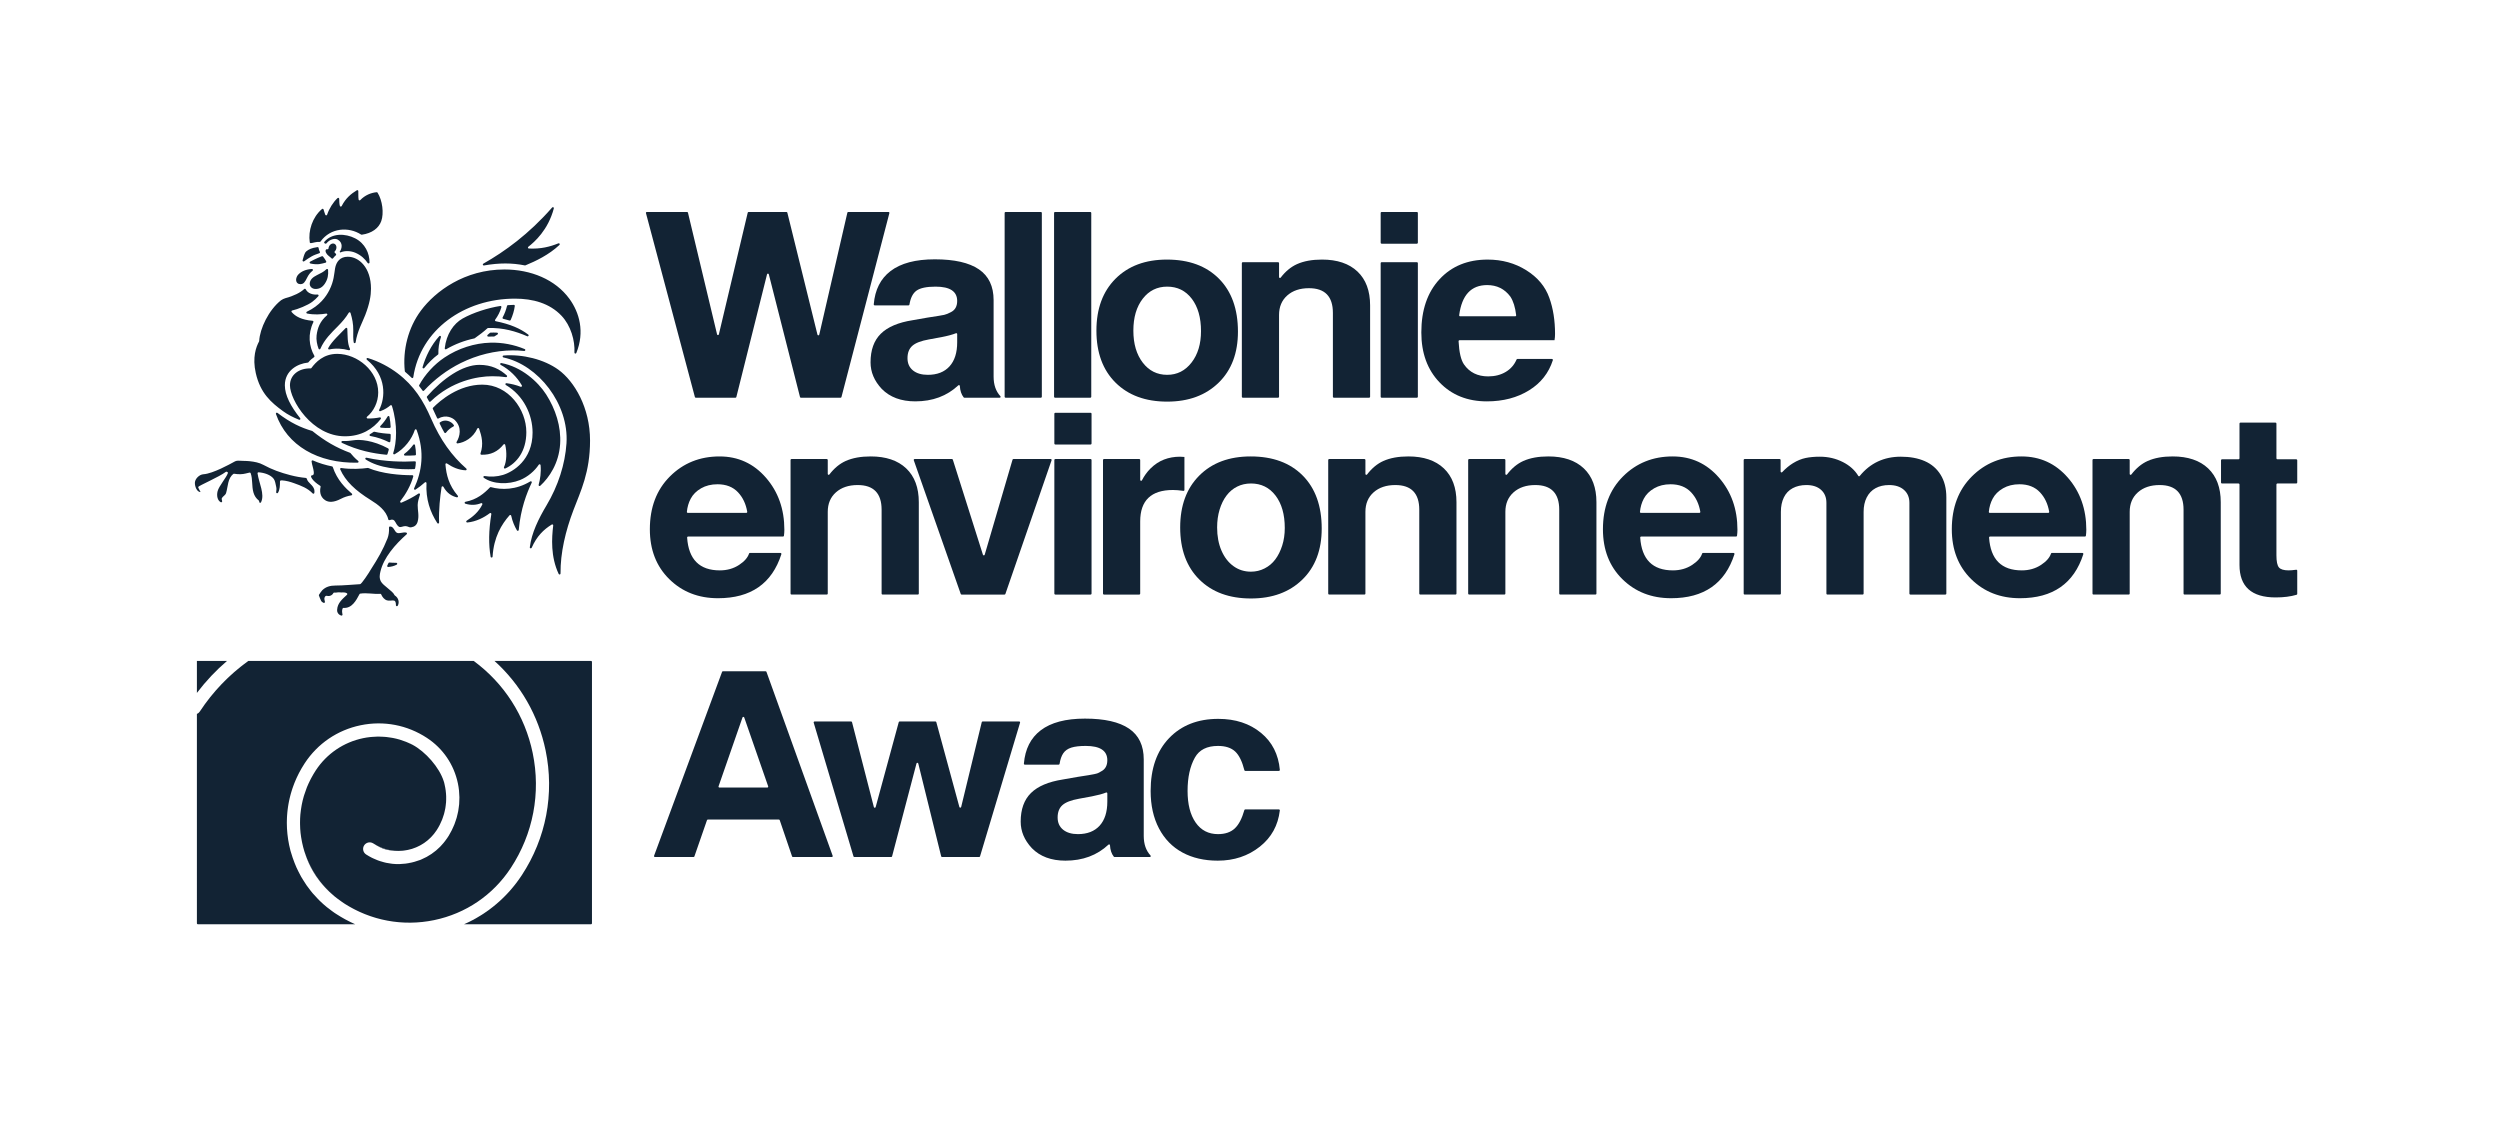 <?xml version="1.0" encoding="UTF-8" standalone="no"?>
<svg
   xmlns:dc="http://purl.org/dc/elements/1.1/"
   xmlns:cc="http://creativecommons.org/ns#"
   xmlns:rdf="http://www.w3.org/1999/02/22-rdf-syntax-ns#"
   xmlns:svg="http://www.w3.org/2000/svg"
   xmlns="http://www.w3.org/2000/svg"
   viewBox="0 0 717.333 322.667"
   height="322.667"
   width="717.333"
   xml:space="preserve"
   id="svg1627"
   version="1.1"><defs
     id="defs1631" /><g
     transform="matrix(1.333,0,0,-1.333,0,322.667)"
     id="g1635"><g
       transform="scale(0.1)"
       id="g1637"><path
         id="path1639"
         style="fill:#122334;fill-opacity:1;fill-rule:nonzero;stroke:none"
         d="m 1809.36,1564.49 h -85.4 c -0.91,0 -1.7,0.62 -1.92,1.49 l -67.13,264.16 c -0.5,1.99 -3.34,1.99 -3.84,-0.01 l -66.04,-264.14 c -0.22,-0.88 -1.01,-1.5 -1.92,-1.5 h -85.41 c -0.9,0 -1.68,0.6 -1.92,1.47 l -105.34,395.88 c -0.33,1.25 0.61,2.49 1.92,2.49 h 86.57 c 0.92,0 1.71,-0.63 1.93,-1.52 l 62.66,-261.98 c 0.48,-2.03 3.38,-2.03 3.86,0.01 l 62.11,261.96 c 0.22,0.9 1.01,1.53 1.94,1.53 h 81.43 c 0.91,0 1.71,-0.62 1.93,-1.51 l 64.83,-262.58 c 0.5,-2.03 3.39,-2.01 3.86,0.03 l 60.5,262.52 c 0.21,0.9 1.01,1.54 1.94,1.54 h 86.57 c 1.3,0 2.24,-1.23 1.92,-2.49 l -103.13,-395.87 c -0.23,-0.87 -1.01,-1.48 -1.92,-1.48" /><path
         id="path1641"
         style="fill:#122334;fill-opacity:1;fill-rule:nonzero;stroke:none"
         d="m 2151.94,1564.49 h -76 c -0.64,0 -1.25,0.28 -1.65,0.78 -4.87,6.16 -7.6,14.34 -8.2,24.52 -0.09,1.7 -2.01,2.51 -3.25,1.35 -24.53,-23 -55.41,-34.49 -92.63,-34.49 -30.62,0 -54.7,8.96 -72.25,26.88 -16.05,17.17 -24.07,36.2 -24.07,57.12 0,26.5 7.36,47.04 22.12,61.6 14.74,14.56 37.61,24.26 68.6,29.12 l 31.92,5.6 c 19.78,2.98 31.72,4.94 35.84,5.88 4.1,0.93 8.96,2.88 14.56,5.88 8.95,4.48 13.44,12.5 13.44,24.08 0,20.53 -15.5,30.8 -46.48,30.8 -19.42,0 -33.14,-2.9 -41.16,-8.68 -7.74,-5.58 -12.78,-15.56 -15.14,-29.95 -0.16,-0.95 -0.96,-1.69 -1.92,-1.69 h -72.87 c -1.17,0 -2.12,1.05 -2.02,2.23 2.63,31.38 14.7,55.28 36.23,71.69 22.02,16.8 53.76,25.2 95.2,25.2 42.18,0 73.83,-7.2 94.92,-21.56 21.08,-14.38 31.64,-36.5 31.64,-66.36 v -164.64 c 0,-17.49 4.84,-31.5 14.54,-42.01 1.19,-1.3 0.39,-3.35 -1.37,-3.35 z m -91.57,119.28 v 17.71 c 0,1.43 -1.38,2.36 -2.69,1.82 -7.12,-2.92 -17.42,-5.7 -30.91,-8.33 l -27.44,-5.04 c -16.8,-2.99 -28.66,-7.56 -35.56,-13.72 -6.91,-6.16 -10.36,-15.03 -10.36,-26.6 0,-11.2 3.92,-19.98 11.76,-26.32 7.84,-6.35 18.47,-9.52 31.92,-9.52 20.16,0 35.75,6.06 46.76,18.2 11.01,12.12 16.52,29.4 16.52,51.8" /><path
         id="path1643"
         style="fill:#122334;fill-opacity:1;fill-rule:nonzero;stroke:none"
         d="m 2242.59,1962.35 v -395.87 c 0,-1.1 -0.89,-1.99 -1.98,-1.99 h -76.11 c -1.1,0 -1.99,0.89 -1.99,1.99 v 395.87 c 0,1.09 0.89,1.98 1.99,1.98 h 76.11 c 1.09,0 1.98,-0.89 1.98,-1.98" /><path
         id="path1645"
         style="fill:#122334;fill-opacity:1;fill-rule:nonzero;stroke:none"
         d="m 2348.99,1962.35 v -395.87 c 0,-1.1 -0.88,-1.99 -1.98,-1.99 h -76.12 c -1.09,0 -1.98,0.89 -1.98,1.99 v 395.87 c 0,1.09 0.89,1.98 1.98,1.98 h 76.12 c 1.1,0 1.98,-0.89 1.98,-1.98" /><path
         id="path1647"
         style="fill:#122334;fill-opacity:1;fill-rule:nonzero;stroke:none"
         d="m 2511.84,1861.85 c 47.41,0 84.75,-13.72 112,-41.16 27.25,-27.44 40.88,-65.43 40.88,-113.96 0,-46.3 -13.91,-82.98 -41.72,-110.04 -27.82,-27.07 -64.68,-40.6 -110.6,-40.6 -46.67,0 -83.72,13.62 -111.16,40.88 -27.44,27.24 -41.16,64.58 -41.16,112 0,47.04 13.72,84.28 41.16,111.72 27.44,27.44 64.31,41.16 110.6,41.16 z m 0.56,-58.24 c -21.65,0 -39.2,-8.68 -52.64,-26.04 -13.44,-17.36 -20.16,-40.23 -20.16,-68.6 0,-28.38 6.72,-51.34 20.16,-68.88 13.44,-17.55 30.99,-26.32 52.64,-26.32 21.28,0 38.73,8.77 52.36,26.32 13.62,17.54 20.44,40.12 20.44,67.76 0,29.12 -6.63,52.36 -19.88,69.72 -13.26,17.36 -30.9,26.04 -52.92,26.04" /><path
         id="path1649"
         style="fill:#122334;fill-opacity:1;fill-rule:nonzero;stroke:none"
         d="m 2675.1,1856.25 h 76.11 c 1.1,0 1.99,-0.89 1.99,-1.98 v -30.11 c 0,-1.91 2.39,-2.65 3.55,-1.13 10.35,13.49 22.04,23.16 35.09,29.02 14.55,6.52 32.48,9.8 53.76,9.8 32.84,0 58.32,-8.6 76.44,-25.76 18.1,-17.18 27.16,-41.45 27.16,-72.8 v -196.81 c 0,-1.1 -0.89,-1.99 -1.99,-1.99 h -76.11 c -1.1,0 -1.99,0.89 -1.99,1.99 v 180.57 c 0,35.46 -17.17,53.2 -51.51,53.2 -19.42,0 -35,-5.23 -46.77,-15.68 -11.76,-10.46 -17.63,-24.46 -17.63,-42 v -176.09 c 0,-1.1 -0.89,-1.99 -1.99,-1.99 h -76.11 c -1.1,0 -1.98,0.89 -1.98,1.99 v 287.79 c 0,1.09 0.88,1.98 1.98,1.98" /><path
         id="path1651"
         style="fill:#122334;fill-opacity:1;fill-rule:nonzero;stroke:none"
         d="m 3052,1962.35 v -64.36 c 0,-1.09 -0.88,-1.98 -1.98,-1.98 h -76.11 c -1.09,0 -1.98,0.89 -1.98,1.98 v 64.36 c 0,1.09 0.89,1.98 1.98,1.98 h 76.11 c 1.1,0 1.98,-0.89 1.98,-1.98 z m 0,-108.08 v -287.79 c 0,-1.1 -0.88,-1.99 -1.98,-1.99 h -76.11 c -1.09,0 -1.98,0.89 -1.98,1.99 v 287.79 c 0,1.09 0.89,1.98 1.98,1.98 h 76.11 c 1.1,0 1.98,-0.89 1.98,-1.98" /><path
         id="path1653"
         style="fill:#122334;fill-opacity:1;fill-rule:nonzero;stroke:none"
         d="m 3346.17,1688.25 h -204.53 c -1.14,0 -2.06,-1.03 -2,-2.17 1.25,-23.86 5.13,-40.49 11.65,-49.91 11.94,-17.18 29.31,-25.76 52.08,-25.76 14.56,0 27.26,3.26 38.08,9.8 10.47,6.31 18.14,15.15 23.03,26.54 0.31,0.7 0.98,1.18 1.76,1.18 h 74.36 c 1.36,0 2.36,-1.38 1.94,-2.67 -8.84,-27.47 -25.73,-48.99 -50.68,-64.53 -25.76,-16.06 -56.2,-24.08 -91.29,-24.08 -41.82,0 -75.78,13.62 -101.91,40.88 -26.14,27.24 -39.2,63.08 -39.2,107.52 0,48.16 13.06,86.33 39.2,114.52 26.13,28.18 60.66,42.28 103.59,42.28 30.98,0 58.71,-7.66 83.16,-22.97 24.45,-15.31 40.97,-35.09 49.56,-59.35 8.21,-22.78 12.32,-48.72 12.32,-77.84 0,-4.48 -0.37,-8.96 -1.12,-13.44 z m -203.23,51.52 h 118.66 c 1.19,0 2.14,1.11 2,2.3 -1.99,17.18 -6.19,30.61 -12.62,40.26 -12.32,16.42 -28.94,24.64 -49.85,24.64 -34.48,0 -54.55,-21.63 -60.19,-64.88 -0.15,-1.2 0.8,-2.32 2,-2.32" /><path
         id="path1655"
         style="fill:#122334;fill-opacity:1;fill-rule:nonzero;stroke:none"
         d="m 819.809,1169.2 c 4.601,-9.14 25.781,-20.81 29.277,-29.4 0.164,-0.39 0.43,-0.72 0.793,-0.96 7.887,-5.02 10.418,-14.55 6.316,-22.04 -1.054,-1.92 -3.984,-1.17 -3.965,1.02 0.036,4.94 -0.613,9.72 -4.906,10.17 -4.136,0.44 -9.261,-1.13 -14.265,0.3 -5.719,1.65 -10.235,7.24 -12.45,12.76 -0.343,0.86 -1.171,1.4 -2.101,1.33 -14.395,-1.02 -28.719,2.65 -43.098,0.43 -0.664,-0.11 -1.238,-0.52 -1.551,-1.11 -7.121,-13.51 -16.32,-30.88 -34.257,-29.62 -0.883,0.06 -1.766,-0.38 -2.102,-1.2 -1.852,-4.45 -1.082,-8.51 -0.258,-12.88 0.293,-1.54 -1.156,-2.85 -2.668,-2.42 -2.851,0.82 -5.371,2.58 -6.824,4.76 -2.055,3.1 -2.18,5.12 -2.008,8.14 0.821,14.14 11.34,22.69 21.184,31.87 1.039,0.96 0.844,2.71 -0.41,3.36 -5.637,2.96 -9.325,0.95 -16.707,1.89 -2.715,0.34 -6.711,-1.17 -9.739,-0.53 -0.945,0.2 -1.945,-0.11 -2.386,-0.96 -2.575,-4.99 -8.219,-7.54 -13.684,-6.07 -3.004,0.8 -4.398,-1.65 -5.055,-2.95 -1.507,-3.01 -0.242,-6.39 0.453,-9.79 0.368,-1.8 -1.566,-3.19 -3.136,-2.23 -1.903,1.15 -3.723,1.75 -5.071,4.32 -1.64,3.12 -3.824,8.94 -4.668,11.24 -0.226,0.62 -0.148,1.29 0.211,1.84 1.438,2.23 5.274,8.04 7.207,9.87 7.829,7.41 17.016,9.87 28.344,9.87 17.192,0 35.621,2 52.899,2.94 2.875,0 18.582,23.64 23.75,32.68 14.218,22.13 25.582,41.45 35.179,65.77 2.344,5.94 3.86,14.78 3.215,23.34 -0.082,1.13 0.715,2.17 1.844,2.28 8.359,0.76 9.668,-10.7 15.269,-13.48 5.254,-2.6 13.446,2.14 20.11,0.41 1.613,-0.42 2.078,-2.49 0.828,-3.6 -24.606,-21.76 -49.469,-50.18 -56.492,-80.28 -1.532,-6.55 -2.891,-13.5 0.922,-21.07 z m 33.203,39.96 c -4.883,0.09 -10.407,0.01 -14.582,0.59 -0.864,0.11 -1.727,-0.25 -2.145,-1.01 -0.953,-1.72 -1.847,-3.71 -2.695,-5.61 -0.641,-1.43 0.453,-3.05 2.019,-2.97 6.114,0.33 12.868,1.97 18.414,5.06 1.86,1.04 1.118,3.91 -1.011,3.94 z m -176.473,157.43 c -2.828,10.61 -13.453,13.77 -16.234,23.65 -0.242,0.86 -0.942,1.51 -1.828,1.6 -10.969,1.05 -21.454,2.83 -33.477,5.94 -21.199,5.47 -39.492,12.06 -57.953,22.11 -9.145,4.99 -19.301,6.82 -29.516,7.95 -8.121,0.9 -17.586,0.49 -23.332,1.12 -5.754,0.64 -9.187,-1.95 -13.265,-4.12 -4.079,-2.18 -42.61,-23.84 -63.024,-25.07 -9.101,-0.54 -18.105,-9.98 -18.414,-18.07 -0.308,-8.08 4.242,-20.29 12.254,-20.29 -1.902,3.95 -5.687,9.9 -5.117,11.07 1.472,2.82 46.305,22.12 59.347,32.37 0.575,0.45 1.329,0.57 2.012,0.33 0.391,-0.14 0.778,-0.28 1.16,-0.41 1.086,-0.38 1.707,-1.53 1.34,-2.62 -3.269,-9.72 -19.215,-27.72 -22.062,-38.8 -2.668,-10.4 0.023,-20.08 6.679,-23.72 1.551,-0.85 3.454,0.5 3.098,2.23 -0.519,2.54 -1.379,4.43 -0.644,6.49 2.066,4.03 7.582,5.98 9.121,11.08 4.254,14.11 3.234,31.64 15.777,41.04 0.453,0.34 1.059,0.46 1.621,0.37 4.758,-0.79 9.098,-1.03 13.559,-0.98 8.078,0.09 15.554,2.82 19.558,3.55 1.024,0.18 2.055,-0.37 2.399,-1.36 4.707,-13.34 1.922,-27.78 6.031,-41.73 2.039,-6.92 5.695,-12.55 11.344,-16.98 0.871,-0.68 1.074,-1.65 0.98,-2.79 -0.191,-2.28 2.965,-3.2 3.961,-1.13 8.453,17.57 -4.492,41.03 -7.508,62.18 -0.183,1.29 0.887,2.45 2.192,2.36 11.918,-0.78 26.246,-5.28 32.808,-14.37 3.012,-4.16 3.649,-10.93 5.203,-17.11 1,-3.97 0.18,-7.58 -0.148,-11.32 -0.191,-2.16 2.68,-3.23 3.832,-1.39 4.379,6.99 4.379,16.52 4.379,24.72 0,2.12 2.976,2.19 4.125,2.12 9.187,-0.57 18.168,-3.16 26.523,-6.18 15.578,-5.64 28.563,-10.46 39.77,-21.97 1.23,-1.27 3.387,-0.55 3.578,1.21 0.246,2.25 0.41,4.67 -0.129,6.92 z m 300.336,139.04 c -4.891,7.61 -18.582,14.08 -29.816,5.79 -0.778,-0.58 -1.024,-1.64 -0.629,-2.52 2.984,-6.63 6.863,-13.82 10.074,-19.45 0.742,-1.3 2.57,-1.41 3.469,-0.22 5.05,6.7 10.722,10.62 16.047,13.39 1.101,0.58 1.527,1.96 0.855,3.01 z M 1084.83,1415 c -0.84,-1.77 0.94,-3.68 2.73,-2.86 24.78,11.35 45.4,37.15 45.4,78.24 0,48.82 -38.47,102.27 -94.83,102.27 -50.657,0 -90.677,-34.01 -106.079,-49.79 -0.613,-0.63 -0.758,-1.54 -0.379,-2.33 2.926,-6.15 6.32,-13.73 9.238,-19.86 0.535,-1.12 1.906,-1.48 2.985,-0.87 16.32,9.33 30.796,0.83 34.964,-3.25 16.204,-15.88 10.973,-35.58 4.012,-47.22 -0.906,-1.51 0.258,-3.44 2.008,-3.22 14.953,1.89 33.401,11.95 42.501,31.94 0.79,1.74 3.26,1.66 3.89,-0.14 5.69,-16.22 9.81,-33.41 3.03,-53.29 -0.45,-1.33 0.46,-2.77 1.86,-2.83 20.15,-0.79 35.67,6.89 47.66,22.07 1.08,1.36 3.27,0.86 3.68,-0.83 3.71,-15.43 3.32,-35.23 -2.67,-48.03 z m 4.38,193.77 c 2.03,-0.29 3.24,2.22 1.72,3.61 -14.65,13.39 -32.95,22.86 -59.03,22.86 -36.439,0 -78.33,-29.19 -112.677,-67.91 -0.59,-0.67 -0.707,-1.63 -0.282,-2.41 1.45,-2.64 3.004,-5.39 4.5,-8.13 0.668,-1.22 2.301,-1.45 3.297,-0.49 45.422,44.07 100.572,54.45 132.952,54.45 10.17,0 19.85,-0.6 29.52,-1.98 z m 14.23,57.6 c 7.59,0.04 16.06,-0.28 25.06,-1.26 2.4,-0.25 3.25,3.12 1.02,4.05 -23.11,9.61 -48.18,14.43 -73.3,13.84 -34.6,-0.83 -69.947,-12.2 -99.529,-32.02 -22.289,-14.93 -41.886,-36.41 -54.402,-59.45 -0.402,-0.75 -0.312,-1.65 0.215,-2.32 1.801,-2.25 3.57,-4.55 5.293,-6.92 l 1.66,-2.36 c 0.766,-1.09 2.328,-1.19 3.234,-0.21 22.465,24.27 49.563,44.7 79.086,59.38 35.303,17.55 73.913,26.98 111.663,27.27 z m -33.58,38.18 c -4.63,0.25 -9.28,0.29 -13.92,0.11 -0.5,-0.01 -0.96,-0.19 -1.33,-0.52 -1.42,-1.27 -3.21,-2.84 -5.04,-4.4 -1.52,-1.3 -0.54,-3.79 1.46,-3.69 4.2,0.21 8.71,0.29 12.23,0.2 0.39,0 0.75,0.09 1.09,0.28 2.28,1.29 4.49,2.69 6.64,4.18 1.65,1.15 0.88,3.74 -1.13,3.84 z m 29.35,27.21 c 4.43,9.5 7.72,20.67 8.92,30.26 0.16,1.26 -0.86,2.36 -2.13,2.35 -4.22,-0.06 -8.46,-0.25 -12.73,-0.57 -0.91,-0.07 -1.66,-0.72 -1.87,-1.62 -2.04,-8.63 -5.24,-17.03 -9.47,-24.84 -0.66,-1.21 -0.01,-2.7 1.34,-3.02 4.51,-1.07 8.99,-2.28 13.42,-3.65 1,-0.3 2.08,0.15 2.52,1.09 z m -153.651,-34.78 c -17.782,-19.76 -29.297,-43.71 -36.004,-66.77 -0.641,-2.21 2.246,-3.65 3.687,-1.85 8.66,10.78 18.481,20.82 29.598,29.04 0.543,0.4 0.851,1.03 0.824,1.71 -0.379,11.02 1.277,23.34 5.453,35.83 0.727,2.17 -2.027,3.74 -3.558,2.04 z m 96.141,152.19 c 33.11,5.78 60.21,5.67 88.1,0.11 0.41,-0.08 0.82,-0.04 1.2,0.12 22.55,9.3 50.43,22.59 73.22,43.94 1.7,1.59 -0.02,4.37 -2.19,3.49 -18.12,-7.31 -37.8,-12.44 -63.6,-11.21 -1.96,0.09 -2.78,2.54 -1.23,3.75 13.17,10.26 42.59,35.83 54.95,82.7 0.57,2.15 -2.17,3.57 -3.63,1.91 -49.98,-57.22 -102.27,-95 -148.2,-120.92 -2.05,-1.15 -0.94,-4.29 1.38,-3.89 z m 66.87,-71.4 c 38.4,0 74.47,-9.87 100,-36.72 20.25,-21.29 29.32,-53.78 27.91,-79.35 -0.13,-2.38 3.15,-3.15 4.05,-0.95 18.54,45.54 6.58,87.25 -14.85,116.63 -30.34,41.59 -82.92,63.17 -139.89,63.17 -85.74,0 -148.7,-46.85 -179.767,-88.58 -27.484,-36.92 -39.527,-84.68 -34.632,-130.47 0.058,-0.54 0.324,-1.04 0.738,-1.39 4.816,-4.05 9.473,-8.29 13.949,-12.73 1.235,-1.22 3.289,-0.53 3.543,1.19 15.215,102.5 109.867,169.2 218.949,169.2 z M 742.648,1481.48 c 35.165,0 60.223,15.73 76.961,37.33 1.204,1.56 -0.195,3.77 -2.125,3.35 -6.996,-1.49 -17.382,-2.72 -26.222,-2.32 -1.946,0.09 -2.723,2.51 -1.211,3.75 14.129,11.56 24.074,30.95 24.074,52.34 0,45.73 -44.441,82.96 -88.328,82.96 -29.672,0 -46.442,-18.21 -55.539,-30.51 -0.403,-0.54 -1.035,-0.83 -1.719,-0.81 -24.797,0.72 -44.406,-13.64 -44.406,-36.28 0,-31.29 47.035,-109.81 118.515,-109.81 z m 77.415,18.54 c 6.519,-0.63 13.351,-0.9 18.937,-0.55 1.125,0.07 1.984,1.07 1.945,2.19 -0.277,7.45 -1.226,14.38 -2.672,21.82 -0.363,1.9 -2.882,2.36 -3.859,0.69 -4.348,-7.44 -9.625,-14.37 -15.621,-20.56 -1.234,-1.28 -0.5,-3.42 1.27,-3.59 z m 72.804,-72.38 c -23.703,-1.41 -63.328,-1.24 -104.031,7.76 -2.277,0.5 -3.57,-2.53 -1.617,-3.81 29.344,-19.21 72,-22.14 104.402,-20.78 0.957,0.05 1.75,0.72 1.957,1.66 0.762,3.44 1.344,8.6 1.496,12.98 0.043,1.25 -0.961,2.26 -2.207,2.19 z m -95.73,54.49 c 16.281,-2.92 28.519,-7.73 40.035,-13.33 1.293,-0.63 2.801,0.19 3.008,1.61 0.672,4.64 0.84,9.16 0.828,14.3 0,1.13 -0.879,2.06 -2.004,2.1 -7.559,0.29 -22.578,1.74 -33.109,4.5 -0.633,-0.12 -1.125,-0.22 -1.758,-0.35 -2.219,-1.69 -4.992,-3.41 -7.699,-4.96 -1.696,-0.96 -1.223,-3.52 0.699,-3.87 z m -61.071,-14.84 c 34.961,-16.48 65.961,-22.64 95.719,-25.56 0.973,-0.1 1.895,0.48 2.215,1.4 1.102,3.17 2.066,6.41 2.914,9.68 -0.391,0.89 -0.668,1.52 -1.059,2.41 -33.691,18.33 -62.597,19.67 -74.105,17.79 -6.082,-0.99 -14.957,-2.08 -24.715,-1.72 -2.269,0.09 -3.019,-3.03 -0.969,-4 z m 135.571,-27.35 c 6.804,-0.1 15.277,-0.1 21.871,0.47 1.078,0.09 1.887,0.99 1.89,2.07 0.032,5.17 -0.652,13 -2.062,19.93 -0.359,1.77 -2.66,2.27 -3.734,0.82 -4.883,-6.62 -10.797,-13.4 -19.125,-19.49 -1.637,-1.2 -0.868,-3.78 1.16,-3.8 z M 771.043,1428.4 c -6.809,5.49 -12.922,12.23 -16.648,16.9 -0.231,0.29 -0.528,0.5 -0.875,0.63 -29.309,10.88 -54.172,25.2 -80.93,46.69 -0.207,0.16 -0.442,0.29 -0.695,0.36 -23.282,6.88 -46.028,16.99 -74.684,38.9 -1.66,1.28 -3.949,-0.41 -3.262,-2.38 23.739,-67.95 90.313,-106.48 175.864,-104.85 1.964,0.04 2.765,2.52 1.23,3.75 z M 757.426,1358 c -13.531,11.66 -31.582,28.84 -41.113,57.26 -0.235,0.7 -0.817,1.23 -1.543,1.38 -14.028,2.85 -28.028,6.98 -41.133,12.83 -1.446,0.64 -3.098,-0.45 -2.953,-2.03 0.613,-6.86 4.035,-14.98 4.804,-22.93 0.629,-6.49 -2.097,-6.89 -4.937,-7.41 -3.418,-0.62 0.914,-11.23 18.629,-22.2 0.765,-0.48 1.179,-1.38 0.965,-2.25 -1.762,-7.19 -2.575,-20.8 9.761,-28.78 7.824,-5.07 18.75,-4.9 33.805,2.95 7.523,3.93 14.117,5.99 22.687,7.54 1.739,0.32 2.364,2.48 1.028,3.64 z m 141.637,-60.03 c 3.527,12.65 -0.172,24.08 0,35.55 0.109,6.86 2.382,14.7 4.941,22.3 0.637,1.89 -1.481,3.51 -3.141,2.39 -11.09,-7.46 -24.226,-14.27 -36.656,-19.54 -1.98,-0.83 -3.797,1.54 -2.465,3.23 11.574,14.68 22.535,33.85 27.821,53.15 0.363,1.33 -0.653,2.64 -2.036,2.64 -25.894,-0.04 -64.453,2.91 -94.832,15.52 -0.332,0.14 -0.672,0.19 -1.027,0.14 -13.621,-1.85 -35.035,-3.4 -57.113,-0.16 -1.633,0.24 -2.934,-1.39 -2.262,-2.89 11.281,-25.26 32.266,-45.38 65.785,-66.14 15.305,-9.47 33.254,-22.34 37.699,-41.56 0.286,-1.23 1.547,-1.98 2.743,-1.56 6.847,2.39 9.863,0.79 12.832,-4.8 2.652,-5 6.015,-10.08 9.687,-10.12 3.004,-0.03 4.012,0.8 8.559,1.74 2.797,0.49 5.511,0.31 7.406,-0.55 3.449,-1.55 5.805,-2.13 7.801,-1.81 7.715,1.23 12.16,4.94 14.258,12.47 z m 86.351,55.51 c -19.34,22.73 -24.758,45.09 -26.613,67.56 -0.145,1.76 1.804,2.93 3.262,1.92 11.66,-8.04 25.464,-14.13 40.267,-14.69 1.98,-0.07 2.92,2.4 1.42,3.71 -30.816,26.91 -55.91,61.61 -75.922,107.84 -16.359,37.78 -36.48,70.55 -72.465,97.57 -16.742,12.58 -38.867,25.06 -63.797,32.58 -2.191,0.66 -3.656,-2.2 -1.878,-3.65 43.039,-35.15 40.007,-81.83 26.488,-107.81 -0.883,-1.71 0.758,-3.63 2.558,-2.97 9.664,3.54 16.715,8.32 21.446,12.45 1.144,1 2.937,0.49 3.394,-0.95 12.852,-40.81 10.071,-79.56 2.824,-101.78 -0.585,-1.8 1.387,-3.39 3.04,-2.47 21.914,12.16 37.175,33.21 43.378,52.28 0.629,1.93 3.286,1.98 3.981,0.07 17.543,-47.79 11.449,-89.5 -5.492,-125.81 -0.891,-1.9 1.261,-3.79 3.023,-2.65 6.629,4.29 13.906,9.82 20.203,15.57 1.375,1.26 3.59,0.22 3.489,-1.64 -1.887,-34.69 8.015,-62.4 23.246,-86 1.148,-1.79 3.937,-0.91 3.863,1.21 -0.984,28.16 2.211,55.54 5.359,76.25 0.301,1.97 2.961,2.47 3.922,0.72 7.656,-13.91 18.086,-20.16 28.91,-22.71 1.985,-0.47 3.414,1.85 2.094,3.4 z m 156.126,30.88 c -30.87,-18.65 -61.78,-18.66 -84.85,-12.33 -0.73,0.2 -1.49,0 -2.02,-0.55 -12.26,-12.69 -27.99,-26.41 -52.84,-31 -2.131,-0.4 -2.303,-3.42 -0.24,-4.08 12.58,-3.97 24.04,-2.94 33.98,1.11 1.76,0.72 3.48,-1.2 2.64,-2.9 -8.26,-16.76 -21.31,-26.88 -33.68,-34.86 -1.87,-1.2 -0.86,-4.08 1.35,-3.87 18.91,1.79 36.26,10.8 48.38,20.08 1.51,1.17 3.63,-0.12 3.33,-2.01 -5.71,-35.27 -6.12,-65.61 -1.48,-91.79 0.44,-2.46 4.01,-2.25 4.16,0.24 2.65,42.23 19.28,69.47 36.49,89 1.14,1.31 3.26,0.69 3.62,-1.01 2.67,-12.54 7.33,-22.85 12.3,-31.41 1.03,-1.8 3.73,-1.2 3.92,0.86 4.19,45.98 17.03,78.73 27.94,101.87 0.88,1.89 -1.22,3.73 -3,2.65 z m 64.15,80.07 c 2.52,38.15 -10.06,75.86 -30.07,107.11 -17.63,27.52 -53.57,59.87 -96.57,67.57 -2.31,0.41 -3.42,-2.81 -1.35,-3.91 19.43,-10.41 35.51,-26.61 45.6,-44.15 0.99,-1.73 -0.75,-3.73 -2.6,-3 -9.99,3.96 -20.04,6.32 -30.47,7.7 -2.27,0.3 -3.33,-2.71 -1.36,-3.88 38.44,-22.68 57.52,-64.2 57.52,-102.49 0,-58.84 -41.79,-84.53 -63.9,-91.14 -12.73,-3.8 -26.4,-4.51 -39.58,-2.32 -2.14,0.36 -3.34,-2.51 -1.55,-3.76 20.01,-14.06 52.75,-15.16 78.25,-4.78 16.49,6.72 31.2,19.42 40.14,32.9 1.09,1.66 3.66,1.05 3.86,-0.92 1.48,-15.3 -0.79,-30.19 -4.16,-42.39 -0.56,-2.03 1.91,-3.49 3.46,-2.07 19.59,17.89 40.08,48.63 42.78,89.53 z m -61.25,-222.95 c -0.98,-2.19 -4.3,-1.35 -4.01,1.04 3.68,30.96 19.14,62.02 35.94,90.17 25.11,42.07 40.04,88.74 43.01,133.58 5.59,84.64 -60.7,168.93 -135.75,184.89 -2.39,0.5 -2.22,3.97 0.21,4.17 40.81,3.3 87.47,-8.2 118.39,-30.77 34.23,-24.99 67.87,-81.54 67.87,-152.15 0,-68.64 -20.18,-108.87 -35.76,-149.86 -16.96,-44.6 -28.21,-91.79 -27.77,-136.52 0.02,-2.23 -3.03,-2.95 -3.98,-0.92 -17.51,37.25 -15.08,77.07 -11.78,104.34 0.22,1.75 -1.7,2.94 -3.21,2 -17.43,-10.77 -31.97,-24.87 -43.16,-49.97 z m -458.67,428.37 c 0.664,-1.72 3.117,-1.75 3.855,-0.05 8.875,20.43 23.563,34.25 37.547,48.45 9.785,9.93 17.305,18.63 23.555,29.16 0.925,1.56 3.269,1.25 3.804,-0.49 3.621,-11.8 6.09,-24.1 5.895,-37.05 -0.168,-10.79 -0.328,-19.26 0.929,-26.29 0.415,-2.33 3.79,-2.24 4.133,0.09 3.516,23.92 14.633,42.94 20.762,58.92 9.414,24.53 12.324,41.54 12.324,56.6 0,45.44 -25.926,68.77 -50,68.77 -16.793,0 -24.937,-11.24 -27.324,-25.1 -2.078,-12.08 -2.305,-27.13 -12.305,-46.88 -7.136,-14.1 -20.632,-33.21 -48.351,-46.31 -1.832,-0.87 -1.508,-3.58 0.484,-3.97 15.676,-3.07 29.395,-1.99 41.18,-0.08 2.101,0.34 3.285,-2.3 1.656,-3.67 -14.969,-12.61 -20.437,-27.13 -22.449,-43.26 -1.152,-9.26 0.988,-20.21 4.305,-28.84 z m 58.207,44.46 c -10.707,-11.24 -29.942,-28.65 -37.43,-42.94 -0.817,-1.56 0.605,-3.35 2.32,-2.96 13.09,2.92 29.18,2 41.914,-1.68 1.727,-0.5 3.285,1.23 2.512,2.85 -5.883,12.24 -4.852,28.71 -5.703,43.39 -0.11,1.84 -2.344,2.67 -3.613,1.34 z m 393.103,-13.95 c -17.1,13 -38.25,22.34 -69.93,28.77 -1.51,0.3 -2.19,2.05 -1.28,3.3 5.87,8.06 10.49,16.89 13.39,26.86 0.42,1.46 -0.83,2.89 -2.33,2.66 -25.9,-3.92 -58.73,-14.33 -81.239,-27.06 -19.308,-10.92 -34.976,-33.57 -38.375,-63.94 -0.195,-1.73 1.629,-2.94 3.137,-2.06 18.863,10.93 39.485,18.82 60.587,23.25 0.27,0.06 0.53,0.17 0.76,0.32 9.81,6.9 19.11,13.91 27.35,21.49 0.37,0.34 0.85,0.53 1.36,0.55 32.68,1.13 60.29,-7.33 84.47,-17.75 2.29,-0.98 4.08,2.11 2.1,3.61 z m -469.471,157 c -1.718,-0.92 -1.418,-3.49 0.473,-3.95 6.195,-1.53 13.754,-1.95 18.824,-1.39 3.496,0.39 10.012,2.11 13.828,3.11 1.286,0.33 1.973,1.74 1.411,2.94 -0.735,1.57 -1.653,3.2 -2.829,4.81 -1.402,1.92 -2.734,3.69 -3.937,5.4 -0.566,0.81 -1.59,1.13 -2.508,0.78 -5.808,-2.23 -11.551,-4.81 -17.133,-7.54 -2.191,-1.07 -5.211,-2.61 -8.129,-4.16 z m -30.234,-38.73 c 0,-6.91 4.555,-9.7 9.254,-9.7 6.828,0 9.769,4.4 14.394,13.88 3.11,6.39 6.887,11.16 11.762,14.98 1.668,1.31 0.668,3.94 -1.449,3.82 -12.719,-0.77 -22.691,-5.09 -29.273,-11.97 -2.969,-3.1 -4.485,-7.36 -4.688,-11.01 z m 68.816,21.08 c -0.156,1.84 -2.39,2.59 -3.687,1.28 -5.707,-5.73 -12.453,-8.72 -20.313,-12.63 -8.832,-4.41 -15.468,-9.91 -15.468,-18.8 0,-5.68 4.816,-10.99 12.593,-10.99 7.778,0 14.454,3.08 20.122,11.73 6.132,9.36 7.671,18.63 6.753,29.41 z m 14.571,36.73 c -1.004,0.82 -0.992,2.27 -0.074,3.19 0.996,0.99 1.847,2.21 2.468,3.64 2.242,5.13 0.684,10.77 -3.476,12.59 -4.164,1.81 -9.356,-0.88 -11.598,-6.01 -0.57,-1.3 -0.883,-2.63 -0.973,-3.92 -0.093,-1.28 -1.339,-2.16 -2.586,-1.85 -1.152,0.29 -2.226,0.1 -3.14,-1.2 -1.039,-1.48 -0.949,-4.14 0.883,-7.22 1.273,-2.15 3.234,-4.49 5.625,-6.29 2.062,-1.56 4.082,-3.17 5.863,-4.96 0.918,-0.91 2.422,-0.78 3.184,0.27 1.699,2.35 3.847,4.63 5.98,6.46 0.867,0.74 0.969,2.07 0.234,2.94 -0.746,0.89 -1.582,1.69 -2.39,2.36 z m 89.906,130.4 c -11.926,-1.12 -25.023,-6.3 -35.148,-16.95 -1.188,-1.25 -3.332,-0.61 -3.618,1.09 -0.949,5.7 -0.355,13.13 -0.64,18.32 -0.09,1.59 -1.864,2.52 -3.223,1.69 -12.004,-7.32 -23.867,-16.81 -32.566,-33.93 -0.852,-1.67 -3.371,-1.51 -3.903,0.29 -1.476,5.01 -1.183,11.02 -1.441,15.39 -0.106,1.81 -2.274,2.67 -3.594,1.43 -9.488,-8.86 -17.984,-22.46 -22.41,-35.72 -0.609,-1.82 -3.148,-1.94 -3.945,-0.19 -1.664,3.65 -2.512,8.19 -3.785,11.58 -0.504,1.34 -2.243,1.75 -3.332,0.83 -20.684,-17.53 -30.094,-47.02 -26.309,-71.67 0.172,-1.13 1.23,-1.91 2.371,-1.79 5.402,0.59 12.074,3.31 18.902,2.68 0.746,-0.07 1.477,0.24 1.918,0.85 21.618,29.82 60.532,32.19 87.313,14.94 0.43,-0.27 0.949,-0.39 1.453,-0.32 22.059,3.05 36.59,14.25 41.937,29.31 6.012,16.94 2.571,44.45 -7.957,61.19 -0.429,0.68 -1.214,1.06 -2.023,0.98 z M 672.785,1730.1 c -23.847,2.06 -36.875,9.41 -44.953,18.76 -1.035,1.19 -0.414,3.08 1.133,3.41 12.133,2.65 33.41,11.3 43.164,18.62 4.805,3.61 9.215,7.74 13.18,12.24 1.296,1.48 0.062,3.73 -1.895,3.53 -9.609,-1.03 -20.851,2.29 -25.23,11.16 -0.664,1.34 -2.371,1.68 -3.442,0.63 -7.601,-7.47 -22.844,-15.09 -40.219,-19.6 -2.519,-0.65 -7.511,-2.97 -9.589,-4.6 -26.524,-20.8 -45.704,-61.17 -47.032,-87.71 -0.015,-0.3 -0.089,-0.57 -0.226,-0.83 -6.473,-12.07 -14.805,-34.12 -7.121,-68.12 9.875,-43.7 33.363,-63.48 58.394,-81.85 10.543,-7.74 22.293,-13.59 34.801,-18.67 1.996,-0.81 3.762,1.58 2.414,3.27 -20.332,25.45 -33.019,49.36 -33.019,70.95 0,31.81 27.539,46.53 49.421,48.79 0.559,0.06 1.047,0.34 1.387,0.78 3.453,4.49 8.348,8.44 12.125,11 0.902,0.6 1.141,1.8 0.602,2.74 -11.762,20.63 -14.461,47.15 -2.184,72.47 0.652,1.34 -0.223,2.9 -1.711,3.03 z m -2.371,138.42 c 5.477,3.17 11.34,5.08 16.949,7.05 1.223,0.43 1.77,1.86 1.157,3 -1.399,2.63 -2.473,5.34 -2.684,8.21 -0.09,1.24 -1.203,2.12 -2.426,1.93 -2.695,-0.42 -5.683,-0.92 -8.812,-1.68 -7.785,-1.88 -15.434,-6.23 -17.758,-10.55 -2.453,-4.55 -3.922,-10.48 -5.52,-16.06 -0.558,-1.95 1.649,-3.51 3.285,-2.3 5.004,3.67 10.243,7.19 15.809,10.4 z m 28.484,28.36 c 0.344,-0.19 0.68,-0.39 1.004,-0.6 0.957,-0.61 2.172,-0.34 2.868,0.56 6.656,8.59 18.054,11.54 24.078,8.11 12.218,-6.97 9.179,-19.79 4.23,-26.48 0.352,-0.28 0.945,-0.81 1.422,-1.37 10.043,4.52 23.078,3.61 33.02,-0.81 12.234,-5.45 19.843,-13.02 26.019,-21.9 1.215,-1.74 3.902,-0.89 3.902,1.24 0,19.54 -9.449,41 -31.043,51.98 -21.359,10.85 -49.824,11.6 -66.171,-7.52 -0.864,-1.02 -0.497,-2.56 0.671,-3.21" /><path
         id="path1657"
         style="fill:#122334;fill-opacity:1;fill-rule:nonzero;stroke:none"
         d="m 1676.54,656.48 h -152.85 c -0.85,0 -1.6,-0.535 -1.88,-1.332 l -27.07,-77.972 c -0.28,-0.801 -1.03,-1.332 -1.87,-1.332 h -83.1 c -1.39,0 -2.35,1.375 -1.87,2.672 l 146.38,395.867 c 0.29,0.781 1.03,1.297 1.86,1.297 H 1648 c 0.84,0 1.58,-0.524 1.87,-1.309 L 1792.36,578.5 c 0.46,-1.293 -0.49,-2.656 -1.87,-2.656 h -83.67 c -0.85,0 -1.61,0.539 -1.88,1.344 l -26.53,77.949 c -0.27,0.804 -1.03,1.343 -1.87,1.343 z m -23.02,71.52 -51.53,148.211 c -0.61,1.777 -3.13,1.777 -3.75,0 L 1546.71,728 c -0.45,-1.289 0.51,-2.641 1.87,-2.641 h 103.06 c 1.37,0 2.32,1.352 1.88,2.641" /><path
         id="path1659"
         style="fill:#122334;fill-opacity:1;fill-rule:nonzero;stroke:none"
         d="m 2107.68,575.844 h -79.86 c -0.91,0 -1.7,0.621 -1.92,1.508 l -49.29,199.804 c -0.49,1.996 -3.32,2.02 -3.84,0.028 L 1920.26,577.32 c -0.23,-0.871 -1.02,-1.476 -1.92,-1.476 h -79.31 c -0.88,0 -1.65,0.574 -1.9,1.418 l -85.62,287.789 c -0.38,1.273 0.57,2.551 1.9,2.551 h 78.68 c 0.91,0 1.7,-0.614 1.92,-1.489 l 47.03,-182.769 c 0.51,-1.973 3.3,-1.992 3.84,-0.028 l 49.71,182.825 c 0.24,0.859 1.02,1.461 1.92,1.461 h 77.04 c 0.9,0 1.68,-0.602 1.92,-1.461 l 49.66,-182.618 c 0.53,-1.976 3.35,-1.937 3.84,0.055 l 44.29,182.508 c 0.22,0.891 1.01,1.516 1.93,1.516 h 78.65 c 1.33,0 2.28,-1.282 1.9,-2.555 l -86.17,-287.789 c -0.25,-0.84 -1.02,-1.414 -1.89,-1.414" /><path
         id="path1661"
         style="fill:#122334;fill-opacity:1;fill-rule:nonzero;stroke:none"
         d="m 2475.12,575.844 h -76 c -0.64,0 -1.26,0.281 -1.65,0.777 -4.87,6.168 -7.6,14.344 -8.2,24.524 -0.1,1.695 -2.01,2.511 -3.25,1.351 -24.53,-23 -55.41,-34.492 -92.63,-34.492 -30.62,0 -54.7,8.957 -72.25,26.879 -16.05,17.168 -24.07,36.207 -24.07,57.117 0,26.508 7.36,47.043 22.11,61.602 14.75,14.558 37.61,24.265 68.61,29.121 l 31.92,5.601 c 11.56,1.864 19.31,3.078 23.24,3.637 3.92,0.562 8.02,1.305 12.32,2.242 4.28,0.926 7,1.68 8.12,2.238 1.11,0.559 3.36,1.77 6.72,3.641 8.95,4.481 13.44,12.504 13.44,24.082 0,20.527 -15.5,30.801 -46.48,30.801 -13.07,0 -23.44,-1.219 -31.08,-3.641 -7.66,-2.433 -13.44,-6.539 -17.36,-12.324 -3.71,-5.473 -6.33,-13.023 -7.86,-22.656 -0.16,-0.957 -0.97,-1.703 -1.93,-1.703 h -72.86 c -1.18,0 -2.12,1.054 -2.02,2.226 2.63,31.383 14.7,55.281 36.23,71.696 22.02,16.796 53.76,25.199 95.2,25.199 42.18,0 73.82,-7.192 94.91,-21.559 21.09,-14.375 31.65,-36.496 31.65,-66.359 V 621.203 c 0,-17.492 4.84,-31.5 14.54,-42.015 1.19,-1.293 0.39,-3.344 -1.37,-3.344 z m -91.57,119.277 v 17.715 c 0,1.422 -1.38,2.363 -2.7,1.82 -7.12,-2.922 -17.41,-5.703 -30.9,-8.332 l -27.45,-5.043 c -16.8,-2.992 -28.65,-7.558 -35.55,-13.718 -6.92,-6.161 -10.37,-15.032 -10.37,-26.602 0,-11.199 3.93,-19.977 11.76,-26.32 7.84,-6.352 18.49,-9.52 31.93,-9.52 20.16,0 35.74,6.067 46.76,18.203 11,12.125 16.52,29.399 16.52,51.797" /><path
         id="path1663"
         style="fill:#122334;fill-opacity:1;fill-rule:nonzero;stroke:none"
         d="m 2752.89,761.203 h -72.43 c -0.89,0 -1.67,0.649 -1.89,1.52 -4.82,18.976 -11.42,32.375 -19.78,40.199 -8.59,8.023 -20.92,12.043 -36.96,12.043 -23.9,0 -40.52,-8.402 -49.85,-25.203 -10.45,-18.672 -15.67,-42.559 -15.67,-71.68 0,-28.754 5.78,-51.434 17.35,-68.039 11.57,-16.617 27.63,-24.922 48.17,-24.922 15.3,0 27.34,4.106 36.12,12.32 8.53,7.997 15.4,21.145 20.59,39.418 0.24,0.844 1.01,1.465 1.88,1.465 h 72.41 c 1.21,0 2.17,-1.094 2.03,-2.289 -3.78,-32.172 -18.08,-58.097 -42.88,-77.793 -25.39,-20.16 -55.63,-30.238 -90.71,-30.238 -29.12,0 -54.52,5.879 -76.16,17.637 -21.66,11.761 -38.46,29.023 -50.4,51.8 -11.96,22.77 -17.92,49.649 -17.92,80.641 0,48.16 13.24,86.051 39.75,113.68 26.51,27.625 61.79,41.441 105.84,41.441 36.97,0 67.67,-10.082 92.12,-30.242 23.92,-19.719 37.39,-46.227 40.42,-79.52 0.11,-1.179 -0.85,-2.238 -2.03,-2.238" /><path
         id="path1665"
         style="fill:#122334;fill-opacity:1;fill-rule:nonzero;stroke:none"
         d="m 434.43,942.313 c 1.523,1.859 2.972,3.804 4.519,5.632 5.114,6.035 10.36,11.903 15.735,17.606 0.527,0.558 1.089,1.07 1.617,1.629 4.875,5.113 9.824,10.129 14.906,14.972 1.91,1.817 3.91,3.508 5.848,5.293 3.679,3.379 7.332,6.805 11.105,10.047 0.016,0.012 0.035,0.008 0.047,0.016 0.18,0.156 0.348,0.32 0.523,0.472 h -64.898 v -68.894 c 0.133,0.168 0.273,0.328 0.402,0.496 0.008,0.016 0.004,0.035 0.016,0.051 3.297,4.34 6.75,8.496 10.18,12.68" /><path
         id="path1667"
         style="fill:#122334;fill-opacity:1;fill-rule:nonzero;stroke:none"
         d="m 742.961,441.766 c -6.207,3.375 -12.297,7.039 -18.293,10.914 -0.543,0.351 -1.109,0.633 -1.648,0.984 -0.309,0.203 -0.579,0.441 -0.887,0.649 -0.75,0.496 -1.52,0.949 -2.266,1.453 -3.953,2.675 -7.679,5.632 -11.445,8.535 -1.547,1.195 -3.195,2.285 -4.707,3.512 -5.34,4.343 -10.469,8.921 -15.387,13.707 -3.453,3.343 -6.64,6.91 -9.867,10.449 -1.797,1.972 -3.703,3.851 -5.43,5.886 -3.176,3.731 -6.078,7.661 -9.008,11.583 -1.355,1.816 -2.793,3.574 -4.097,5.429 -2.66,3.785 -5.086,7.715 -7.512,11.656 -1.406,2.282 -2.859,4.528 -4.187,6.86 -2.043,3.594 -3.918,7.281 -5.77,10.988 -1.5,2.988 -2.98,5.973 -4.352,9.02 -1.46,3.273 -2.816,6.593 -4.132,9.945 -1.465,3.711 -2.84,7.445 -4.114,11.234 -1.019,3.047 -1.984,6.11 -2.886,9.207 -0.524,1.801 -1.2,3.547 -1.68,5.36 -1.094,4.16 -2.07,8.328 -2.938,12.504 -0.011,0.043 -0.027,0.086 -0.035,0.129 -0.804,3.89 -1.507,7.793 -2.117,11.691 -0.16,1.035 -0.262,2.07 -0.41,3.109 -0.418,2.938 -0.824,5.871 -1.129,8.813 -0.156,1.484 -0.242,2.965 -0.371,4.449 -0.211,2.488 -0.43,4.973 -0.563,7.457 -0.085,1.641 -0.109,3.277 -0.16,4.918 -0.078,2.324 -0.156,4.645 -0.164,6.965 0,1.715 0.051,3.422 0.086,5.133 0.043,2.242 0.09,4.484 0.199,6.718 0.086,1.747 0.219,3.485 0.34,5.227 0.157,2.191 0.324,4.375 0.543,6.559 0.176,1.757 0.391,3.511 0.606,5.261 0.265,2.157 0.547,4.309 0.875,6.457 0.269,1.758 0.562,3.508 0.867,5.258 0.379,2.125 0.777,4.246 1.211,6.363 0.359,1.743 0.73,3.481 1.129,5.215 0.484,2.11 1,4.207 1.543,6.301 0.449,1.723 0.902,3.445 1.386,5.156 0.594,2.09 1.231,4.168 1.883,6.243 0.531,1.683 1.059,3.363 1.625,5.039 0.711,2.101 1.485,4.187 2.258,6.273 0.602,1.617 1.191,3.238 1.832,4.844 0.84,2.117 1.746,4.211 2.652,6.304 0.668,1.551 1.313,3.106 2.016,4.645 0.992,2.16 2.055,4.293 3.113,6.43 0.711,1.433 1.391,2.882 2.129,4.308 1.227,2.356 2.543,4.68 3.856,7.004 0.66,1.16 1.273,2.344 1.949,3.496 2.035,3.465 4.152,6.895 6.375,10.278 27.832,42.429 70.543,71.48 120.25,81.777 49.691,10.301 100.43,0.633 142.848,-27.227 34.582,-22.691 58.253,-57.496 66.652,-98 1.031,-4.972 1.805,-9.961 2.348,-14.945 0.183,-1.676 0.191,-3.348 0.316,-5.023 0.254,-3.313 0.535,-6.621 0.574,-9.922 0.024,-1.992 -0.137,-3.961 -0.191,-5.946 -0.078,-2.972 -0.11,-5.945 -0.356,-8.902 -0.183,-2.113 -0.539,-4.199 -0.804,-6.301 -0.356,-2.797 -0.664,-5.593 -1.172,-8.363 -0.395,-2.16 -0.961,-4.281 -1.449,-6.418 -0.606,-2.676 -1.18,-5.351 -1.934,-7.988 -0.613,-2.153 -1.383,-4.262 -2.094,-6.391 -0.855,-2.57 -1.683,-5.144 -2.679,-7.672 -0.833,-2.121 -1.809,-4.183 -2.743,-6.277 -1.097,-2.465 -2.175,-4.93 -3.41,-7.348 -1.051,-2.066 -2.234,-4.074 -3.383,-6.105 -0.972,-1.715 -1.824,-3.477 -2.867,-5.164 -0.453,-0.735 -0.972,-1.426 -1.441,-2.153 -0.321,-0.496 -0.571,-1.027 -0.895,-1.519 -0.496,-0.75 -1.066,-1.422 -1.574,-2.16 -1.266,-1.828 -2.57,-3.621 -3.918,-5.379 -1.074,-1.399 -2.144,-2.801 -3.269,-4.149 -1.52,-1.828 -3.122,-3.574 -4.731,-5.312 -0.914,-0.984 -1.781,-2.008 -2.727,-2.957 -2.722,-2.762 -5.578,-5.383 -8.539,-7.875 -0.082,-0.07 -0.171,-0.133 -0.257,-0.203 -3.012,-2.528 -6.168,-4.871 -9.411,-7.102 -0.203,-0.137 -0.414,-0.269 -0.621,-0.41 -3.164,-2.148 -6.437,-4.141 -9.812,-5.984 -0.199,-0.114 -0.402,-0.223 -0.606,-0.332 -3.285,-1.778 -6.652,-3.411 -10.121,-4.883 -0.375,-0.16 -0.742,-0.332 -1.121,-0.492 -0.707,-0.293 -1.379,-0.645 -2.094,-0.926 -1.253,-0.488 -2.531,-0.781 -3.789,-1.231 -2.894,-1.047 -5.816,-2.015 -8.8,-2.859 -1.668,-0.469 -3.336,-0.895 -5.016,-1.293 -1.277,-0.309 -2.508,-0.719 -3.801,-0.984 -1.836,-0.383 -3.679,-0.571 -5.523,-0.868 -1.602,-0.265 -3.203,-0.558 -4.809,-0.757 -3.687,-0.461 -7.367,-0.719 -11.047,-0.852 -0.972,-0.035 -1.949,-0.156 -2.925,-0.168 -4.641,-0.066 -9.258,0.145 -13.848,0.59 -1.211,0.117 -2.402,0.352 -3.606,0.504 -3.386,0.43 -6.754,0.953 -10.086,1.66 -1.597,0.336 -3.171,0.75 -4.753,1.148 -2.957,0.747 -5.887,1.59 -8.79,2.555 -1.601,0.531 -3.187,1.07 -4.765,1.668 -2.992,1.129 -5.93,2.406 -8.844,3.762 -1.34,0.629 -2.699,1.195 -4.019,1.871 -4.172,2.125 -8.274,4.434 -12.243,7.039 -6.543,4.301 -8.363,13.086 -4.062,19.629 1.051,1.601 2.379,2.91 3.871,3.922 0.02,0.015 0.035,0.035 0.059,0.051 1.476,0.992 3.117,1.675 4.824,2.058 0.051,0.008 0.094,0.031 0.14,0.043 1.692,0.359 3.446,0.391 5.176,0.117 0.071,-0.011 0.137,-0.008 0.211,-0.015 1.707,-0.301 3.375,-0.942 4.938,-1.903 0.058,-0.035 0.129,-0.031 0.191,-0.07 0.137,-0.086 0.273,-0.168 0.41,-0.254 18.852,-12.324 40.86,-17.683 62.969,-15.558 0.898,0.085 1.785,0.195 2.668,0.308 2.109,0.258 4.219,0.598 6.328,0.992 0.914,0.176 1.836,0.332 2.742,0.528 2.699,0.589 5.364,1.269 7.977,2.066 0.199,0.063 0.41,0.102 0.609,0.168 2.801,0.875 5.535,1.898 8.227,3.012 0.804,0.332 1.59,0.707 2.386,1.058 1.915,0.852 3.797,1.758 5.645,2.723 0.844,0.445 1.684,0.891 2.512,1.355 1.933,1.086 3.82,2.247 5.668,3.461 0.59,0.383 1.199,0.743 1.781,1.141 2.375,1.633 4.676,3.367 6.902,5.207 0.504,0.418 0.977,0.879 1.477,1.309 1.711,1.472 3.383,3.004 4.992,4.601 0.68,0.672 1.344,1.367 2,2.055 1.438,1.516 2.832,3.082 4.18,4.695 0.574,0.684 1.16,1.36 1.718,2.063 1.829,2.308 3.594,4.683 5.227,7.172 2.402,3.664 4.586,7.425 6.578,11.257 0.664,1.274 1.184,2.594 1.801,3.883 1.242,2.598 2.488,5.188 3.543,7.848 0.625,1.578 1.113,3.195 1.672,4.789 0.855,2.43 1.719,4.855 2.418,7.332 0.492,1.73 0.855,3.488 1.269,5.238 0.567,2.391 1.133,4.781 1.559,7.199 0.32,1.829 0.531,3.672 0.769,5.512 0.309,2.375 0.606,4.754 0.778,7.149 0.136,1.89 0.179,3.789 0.23,5.691 0.063,2.375 0.086,4.75 0.016,7.137 -0.059,1.918 -0.188,3.843 -0.332,5.765 -0.184,2.383 -0.418,4.758 -0.735,7.141 -0.257,1.926 -0.562,3.855 -0.91,5.781 -0.426,2.375 -0.929,4.746 -1.492,7.11 -0.508,2.136 -1.031,4.261 -1.644,6.355 -9.368,30.141 -39.493,64.117 -67.497,78.996 -3.101,1.578 -6.257,3.008 -9.433,4.375 -1.461,0.629 -2.895,1.309 -4.367,1.895 -4.34,1.718 -8.735,3.273 -13.184,4.605 -0.199,0.059 -0.394,0.141 -0.594,0.199 -4.664,1.375 -9.39,2.489 -14.148,3.43 -1.492,0.297 -2.996,0.484 -4.492,0.738 -3.309,0.559 -6.625,1.047 -9.969,1.395 -1.777,0.183 -3.559,0.312 -5.344,0.433 -3.152,0.223 -6.308,0.352 -9.472,0.387 -1.805,0.016 -3.606,0.035 -5.415,-0.008 -3.347,-0.074 -6.703,-0.293 -10.062,-0.578 -1.57,-0.133 -3.141,-0.211 -4.711,-0.39 -4.902,-0.563 -9.809,-1.297 -14.703,-2.309 -42.289,-8.766 -78.621,-33.477 -102.305,-69.582 -3.363,-5.117 -6.394,-10.391 -9.265,-15.723 -0.637,-1.175 -1.274,-2.359 -1.887,-3.55 -2.707,-5.27 -5.223,-10.61 -7.453,-16.047 -0.324,-0.793 -0.598,-1.602 -0.91,-2.395 -1.961,-4.961 -3.711,-9.992 -5.27,-15.07 -0.344,-1.121 -0.719,-2.231 -1.043,-3.356 -1.609,-5.578 -2.973,-11.222 -4.098,-16.91 -0.234,-1.179 -0.418,-2.363 -0.632,-3.543 -0.938,-5.254 -1.696,-10.539 -2.219,-15.863 -0.078,-0.77 -0.195,-1.543 -0.266,-2.316 -0.508,-5.825 -0.711,-11.688 -0.715,-17.563 0,-1.344 0.024,-2.687 0.047,-4.031 0.114,-5.973 0.399,-11.953 1.039,-17.942 0.016,-0.152 0.047,-0.3 0.063,-0.449 0.637,-5.871 1.613,-11.738 2.762,-17.597 0.261,-1.329 0.519,-2.657 0.804,-3.985 1.282,-5.93 2.762,-11.785 4.528,-17.512 0.183,-0.597 0.41,-1.195 0.597,-1.789 11.953,-37.511 34.231,-70.39 64.571,-95.461 1.66,-1.363 3.363,-2.668 5.062,-3.984 3.344,-2.594 6.777,-5.101 10.305,-7.508 1.801,-1.238 3.578,-2.508 5.418,-3.691 1.711,-1.098 3.437,-2.16 5.164,-3.215 1.762,-1.07 3.523,-2.148 5.301,-3.176 1.921,-1.109 3.859,-2.168 5.796,-3.222 1.793,-0.981 3.59,-1.965 5.403,-2.899 1.969,-1.015 3.957,-1.973 5.941,-2.933 1.821,-0.883 3.641,-1.77 5.473,-2.606 2.008,-0.914 4.035,-1.773 6.062,-2.633 1.86,-0.789 3.715,-1.593 5.586,-2.336 2.035,-0.812 4.086,-1.562 6.141,-2.316 1.883,-0.695 3.762,-1.406 5.66,-2.055 2.082,-0.715 4.184,-1.363 6.285,-2.023 1.895,-0.598 3.785,-1.207 5.692,-1.762 2.129,-0.613 4.269,-1.16 6.414,-1.719 1.898,-0.5 3.797,-1.015 5.707,-1.468 2.164,-0.516 4.343,-0.954 6.519,-1.411 1.914,-0.402 3.824,-0.832 5.746,-1.187 2.188,-0.406 4.391,-0.738 6.59,-1.09 1.93,-0.305 3.852,-0.641 5.789,-0.906 2.215,-0.301 4.442,-0.52 6.668,-0.766 1.934,-0.211 3.86,-0.457 5.801,-0.625 2.254,-0.195 4.516,-0.304 6.781,-0.445 1.922,-0.113 3.836,-0.266 5.762,-0.336 2.293,-0.086 4.598,-0.086 6.898,-0.109 1.903,-0.024 3.801,-0.086 5.707,-0.067 2.383,0.028 4.77,0.149 7.157,0.238 1.82,0.071 3.644,0.094 5.468,0.204 2.536,0.148 5.075,0.402 7.61,0.628 1.687,0.149 3.371,0.247 5.055,0.43 2.847,0.309 5.691,0.727 8.539,1.129 1.375,0.191 2.746,0.332 4.125,0.547 4.222,0.668 8.441,1.434 12.656,2.305 68.152,14.132 126.722,53.961 164.942,112.156 48.28,73.508 65.04,161.43 47.19,247.562 -16.64,80.289 -61.52,150.039 -127.09,198.246 H 534.582 c -3.426,-2.46 -6.773,-5.054 -10.133,-7.625 -2.222,-1.703 -4.457,-3.394 -6.652,-5.144 -2.582,-2.066 -5.125,-4.199 -7.668,-6.332 -2.137,-1.793 -4.285,-3.566 -6.395,-5.402 -2.527,-2.211 -5.004,-4.497 -7.488,-6.774 -2.039,-1.871 -4.098,-3.719 -6.105,-5.633 -2.481,-2.371 -4.903,-4.828 -7.332,-7.265 -1.93,-1.938 -3.879,-3.84 -5.774,-5.821 -2.453,-2.562 -4.836,-5.218 -7.23,-7.855 -1.785,-1.961 -3.602,-3.887 -5.352,-5.891 -2.465,-2.816 -4.844,-5.73 -7.242,-8.629 -1.598,-1.937 -3.238,-3.824 -4.809,-5.796 -2.601,-3.266 -5.109,-6.641 -7.625,-10.004 -1.273,-1.7 -2.593,-3.348 -3.839,-5.075 -3.727,-5.136 -7.356,-10.379 -10.875,-15.738 -1.575,-2.406 -3.77,-4.16 -6.231,-5.219 V 433.039 c 0,-1.098 0.891,-1.988 1.988,-1.988 h 338.844 c -6.723,2.996 -13.344,6.273 -19.879,9.769 -0.605,0.321 -1.219,0.621 -1.824,0.946" /><path
         id="path1669"
         style="fill:#122334;fill-opacity:1;fill-rule:nonzero;stroke:none"
         d="m 1272.25,997.98 h -207.9 c 55.99,-50.531 94.45,-117.242 110.04,-192.496 19.39,-93.543 1.19,-189.031 -51.25,-268.875 -30.94,-47.125 -73.97,-83.324 -124.351,-105.558 h 273.461 c 1.09,0 1.98,0.89 1.98,1.988 v 562.957 c 0,1.098 -0.89,1.984 -1.98,1.984" /><path
         id="path1671"
         style="fill:#122334;fill-opacity:1;fill-rule:nonzero;stroke:none"
         d="m 477.055,987.445 c 3.691,3.391 7.363,6.813 11.152,10.063 -0.012,-0.008 -0.031,-0.004 -0.047,-0.016 -3.773,-3.242 -7.426,-6.668 -11.105,-10.047" /><path
         id="path1673"
         style="fill:#122334;fill-opacity:1;fill-rule:nonzero;stroke:none"
         d="m 424.25,929.633 c -0.012,-0.016 -0.008,-0.035 -0.016,-0.051 3.305,4.352 6.754,8.535 10.196,12.731 -3.43,-4.184 -6.883,-8.34 -10.18,-12.68" /><path
         id="path1675"
         style="fill:#122334;fill-opacity:1;fill-rule:nonzero;stroke:none"
         d="m 454.684,965.551 c -5.375,-5.703 -10.621,-11.571 -15.735,-17.606 5.114,6.035 10.36,11.903 15.735,17.606" /><path
         id="path1677"
         style="fill:#122334;fill-opacity:1;fill-rule:nonzero;stroke:none"
         d="m 444.777,909.809 c -1.273,-1.7 -2.589,-3.348 -3.839,-5.075 1.246,1.727 2.566,3.375 3.839,5.075" /><path
         id="path1679"
         style="fill:#122334;fill-opacity:1;fill-rule:nonzero;stroke:none"
         d="m 477.035,947.984 c 1.895,1.981 3.844,3.883 5.774,5.821 -1.93,-1.938 -3.879,-3.84 -5.774,-5.821" /><path
         id="path1681"
         style="fill:#122334;fill-opacity:1;fill-rule:nonzero;stroke:none"
         d="m 457.211,925.609 c -1.602,-1.937 -3.238,-3.824 -4.809,-5.796 1.571,1.972 3.211,3.859 4.809,5.796" /><path
         id="path1683"
         style="fill:#122334;fill-opacity:1;fill-rule:nonzero;stroke:none"
         d="m 469.805,940.129 c -1.785,-1.965 -3.602,-3.883 -5.352,-5.891 1.75,2.004 3.567,3.93 5.352,5.891" /><path
         id="path1685"
         style="fill:#122334;fill-opacity:1;fill-rule:nonzero;stroke:none"
         d="m 801.293,834.406 c 3.359,0.285 6.715,0.504 10.062,0.578 -3.351,-0.074 -6.703,-0.293 -10.062,-0.578" /><path
         id="path1687"
         style="fill:#122334;fill-opacity:1;fill-rule:nonzero;stroke:none"
         d="m 831.586,834.172 c 3.344,-0.348 6.66,-0.836 9.969,-1.395 -3.309,0.559 -6.625,1.047 -9.969,1.395" /><path
         id="path1689"
         style="fill:#122334;fill-opacity:1;fill-rule:nonzero;stroke:none"
         d="m 846.047,832.039 c 4.758,-0.941 9.484,-2.055 14.148,-3.43 -4.664,1.375 -9.39,2.489 -14.148,3.43" /><path
         id="path1691"
         style="fill:#122334;fill-opacity:1;fill-rule:nonzero;stroke:none"
         d="m 860.789,828.41 c 4.449,-1.332 8.844,-2.887 13.184,-4.605 -4.34,1.718 -8.735,3.273 -13.184,4.605" /><path
         id="path1693"
         style="fill:#122334;fill-opacity:1;fill-rule:nonzero;stroke:none"
         d="m 956.234,735.426 c -0.273,1.023 -0.64,2.074 -0.964,3.113 0.613,-2.094 1.136,-4.219 1.644,-6.355 -0.258,1.078 -0.394,2.164 -0.68,3.242" /><path
         id="path1695"
         style="fill:#122334;fill-opacity:1;fill-rule:nonzero;stroke:none"
         d="m 884.645,819.18 c -2.071,1 -4.204,1.828 -6.305,2.73 3.176,-1.367 6.332,-2.797 9.433,-4.375 -1.043,0.555 -2.089,1.145 -3.128,1.645" /><path
         id="path1697"
         style="fill:#122334;fill-opacity:1;fill-rule:nonzero;stroke:none"
         d="m 816.77,834.992 c 3.164,-0.035 6.32,-0.164 9.472,-0.387 -3.152,0.223 -6.304,0.352 -9.472,0.387" /><path
         id="path1699"
         style="fill:#122334;fill-opacity:1;fill-rule:nonzero;stroke:none"
         d="m 660.969,726.805 c 2.23,5.437 4.746,10.777 7.453,16.047 -2.707,-5.27 -5.223,-10.61 -7.453,-16.047" /><path
         id="path1701"
         style="fill:#122334;fill-opacity:1;fill-rule:nonzero;stroke:none"
         d="m 852.949,436.117 c -2.226,0.246 -4.453,0.465 -6.668,0.766 2.215,-0.301 4.442,-0.52 6.668,-0.766" /><path
         id="path1703"
         style="fill:#122334;fill-opacity:1;fill-rule:nonzero;stroke:none"
         d="m 742.473,474.848 c 1.218,-0.774 2.472,-1.473 3.703,-2.223 -1.727,1.055 -3.453,2.117 -5.164,3.215 0.496,-0.317 0.961,-0.68 1.461,-0.992" /><path
         id="path1705"
         style="fill:#122334;fill-opacity:1;fill-rule:nonzero;stroke:none"
         d="m 735.594,479.531 c -3.528,2.407 -6.961,4.914 -10.305,7.508 3.359,-2.601 6.793,-5.101 10.305,-7.508" /><path
         id="path1707"
         style="fill:#122334;fill-opacity:1;fill-rule:nonzero;stroke:none"
         d="m 655.059,588.273 c -1.766,5.727 -3.246,11.582 -4.528,17.512 1.266,-5.859 2.746,-11.699 4.528,-17.512" /><path
         id="path1709"
         style="fill:#122334;fill-opacity:1;fill-rule:nonzero;stroke:none"
         d="m 865.531,435.047 c -2.265,0.141 -4.527,0.25 -6.781,0.445 2.254,-0.195 4.516,-0.304 6.781,-0.445" /><path
         id="path1711"
         style="fill:#122334;fill-opacity:1;fill-rule:nonzero;stroke:none"
         d="m 840.492,437.789 c -2.199,0.352 -4.402,0.684 -6.59,1.09 2.192,-0.406 4.391,-0.738 6.59,-1.09" /><path
         id="path1713"
         style="fill:#122334;fill-opacity:1;fill-rule:nonzero;stroke:none"
         d="m 828.156,440.066 c -2.176,0.457 -4.355,0.895 -6.519,1.411 2.164,-0.516 4.343,-0.954 6.519,-1.411" /><path
         id="path1715"
         style="fill:#122334;fill-opacity:1;fill-rule:nonzero;stroke:none"
         d="m 815.93,442.945 c -2.145,0.559 -4.285,1.106 -6.414,1.719 2.129,-0.613 4.269,-1.16 6.414,-1.719" /><path
         id="path1717"
         style="fill:#122334;fill-opacity:1;fill-rule:nonzero;stroke:none"
         d="m 780.152,455.156 c -2.027,0.86 -4.054,1.719 -6.062,2.633 2.008,-0.914 4.035,-1.773 6.062,-2.633" /><path
         id="path1719"
         style="fill:#122334;fill-opacity:1;fill-rule:nonzero;stroke:none"
         d="m 791.879,450.504 c -2.055,0.754 -4.106,1.504 -6.141,2.316 2.035,-0.812 4.086,-1.562 6.141,-2.316" /><path
         id="path1721"
         style="fill:#122334;fill-opacity:1;fill-rule:nonzero;stroke:none"
         d="m 757.273,466.227 c -1.937,1.054 -3.875,2.113 -5.796,3.222 1.921,-1.109 3.859,-2.168 5.796,-3.222" /><path
         id="path1723"
         style="fill:#122334;fill-opacity:1;fill-rule:nonzero;stroke:none"
         d="m 768.617,460.395 c -1.984,0.96 -3.972,1.918 -5.941,2.933 1.969,-1.015 3.957,-1.973 5.941,-2.933" /><path
         id="path1725"
         style="fill:#122334;fill-opacity:1;fill-rule:nonzero;stroke:none"
         d="m 878.191,434.602 c -2.3,0.023 -4.605,0.023 -6.898,0.109 2.293,-0.086 4.598,-0.086 6.898,-0.109" /><path
         id="path1727"
         style="fill:#122334;fill-opacity:1;fill-rule:nonzero;stroke:none"
         d="m 646.902,627.816 c -0.64,5.989 -0.925,11.969 -1.039,17.942 0.114,-5.973 0.399,-11.953 1.039,-17.942" /><path
         id="path1729"
         style="fill:#122334;fill-opacity:1;fill-rule:nonzero;stroke:none"
         d="m 649.648,689.074 c 1.125,5.688 2.489,11.332 4.098,16.91 -1.609,-5.578 -2.973,-11.218 -4.098,-16.91" /><path
         id="path1731"
         style="fill:#122334;fill-opacity:1;fill-rule:nonzero;stroke:none"
         d="m 917.727,437.164 c -2.848,-0.402 -5.692,-0.82 -8.539,-1.129 2.847,0.309 5.691,0.727 8.539,1.129" /><path
         id="path1733"
         style="fill:#122334;fill-opacity:1;fill-rule:nonzero;stroke:none"
         d="m 654.789,709.34 c 1.559,5.078 3.309,10.109 5.27,15.07 -1.961,-4.965 -3.711,-9.992 -5.27,-15.07" /><path
         id="path1735"
         style="fill:#122334;fill-opacity:1;fill-rule:nonzero;stroke:none"
         d="m 646.797,669.668 c 0.523,5.324 1.281,10.609 2.219,15.863 -0.942,-5.254 -1.696,-10.539 -2.219,-15.863" /><path
         id="path1737"
         style="fill:#122334;fill-opacity:1;fill-rule:nonzero;stroke:none"
         d="m 803.824,446.426 c -2.101,0.66 -4.203,1.308 -6.285,2.023 2.082,-0.715 4.184,-1.363 6.285,-2.023" /><path
         id="path1739"
         style="fill:#122334;fill-opacity:1;fill-rule:nonzero;stroke:none"
         d="m 934.508,440.016 c -4.215,-0.871 -8.434,-1.637 -12.656,-2.305 4.222,0.668 8.441,1.434 12.656,2.305" /><path
         id="path1741"
         style="fill:#122334;fill-opacity:1;fill-rule:nonzero;stroke:none"
         d="m 670.309,746.402 c 2.871,5.332 5.902,10.606 9.265,15.723 -3.363,-5.121 -6.39,-10.391 -9.265,-15.723" /><path
         id="path1743"
         style="fill:#122334;fill-opacity:1;fill-rule:nonzero;stroke:none"
         d="m 891.055,434.773 c -2.387,-0.089 -4.774,-0.21 -7.157,-0.238 2.383,0.028 4.77,0.149 7.157,0.238" /><path
         id="path1745"
         style="fill:#122334;fill-opacity:1;fill-rule:nonzero;stroke:none"
         d="m 649.727,609.77 c -1.149,5.859 -2.125,11.726 -2.762,17.597 0.637,-5.871 1.613,-11.738 2.762,-17.597" /><path
         id="path1747"
         style="fill:#122334;fill-opacity:1;fill-rule:nonzero;stroke:none"
         d="m 958.406,725.074 c 0.348,-1.926 0.653,-3.855 0.91,-5.781 -0.257,1.93 -0.562,3.855 -0.91,5.781" /><path
         id="path1749"
         style="fill:#122334;fill-opacity:1;fill-rule:nonzero;stroke:none"
         d="m 645.816,649.789 c 0.004,5.875 0.207,11.738 0.715,17.563 -0.508,-5.829 -0.711,-11.688 -0.715,-17.563" /><path
         id="path1751"
         style="fill:#122334;fill-opacity:1;fill-rule:nonzero;stroke:none"
         d="m 904.133,435.605 c -2.535,-0.226 -5.074,-0.48 -7.61,-0.628 2.536,0.148 5.075,0.402 7.61,0.628" /><path
         id="path1753"
         style="fill:#122334;fill-opacity:1;fill-rule:nonzero;stroke:none"
         d="m 781.879,831.707 c 4.894,1.012 9.801,1.746 14.703,2.309 -4.902,-0.563 -9.809,-1.293 -14.703,-2.309" /><path
         id="path1755"
         style="fill:#122334;fill-opacity:1;fill-rule:nonzero;stroke:none"
         d="m 620.055,684.527 c -0.328,-2.148 -0.61,-4.3 -0.875,-6.457 0.265,2.157 0.55,4.309 0.875,6.457" /><path
         id="path1757"
         style="fill:#122334;fill-opacity:1;fill-rule:nonzero;stroke:none"
         d="m 617.73,637.289 c 0.133,-2.484 0.352,-4.969 0.563,-7.457 -0.211,2.488 -0.43,4.973 -0.563,7.457" /><path
         id="path1759"
         style="fill:#122334;fill-opacity:1;fill-rule:nonzero;stroke:none"
         d="m 618.574,672.809 c -0.219,-2.184 -0.386,-4.368 -0.543,-6.559 0.157,2.191 0.324,4.379 0.543,6.559" /><path
         id="path1761"
         style="fill:#122334;fill-opacity:1;fill-rule:nonzero;stroke:none"
         d="m 618.664,625.383 c 0.305,-2.942 0.711,-5.875 1.129,-8.813 -0.418,2.938 -0.824,5.875 -1.129,8.813" /><path
         id="path1763"
         style="fill:#122334;fill-opacity:1;fill-rule:nonzero;stroke:none"
         d="m 617.691,661.023 c -0.109,-2.234 -0.156,-4.476 -0.199,-6.718 0.043,2.242 0.09,4.484 0.199,6.718" /><path
         id="path1765"
         style="fill:#122334;fill-opacity:1;fill-rule:nonzero;stroke:none"
         d="m 642.457,544.371 c 1.852,-3.707 3.727,-7.394 5.77,-10.988 -2.051,3.594 -3.911,7.289 -5.77,10.988" /><path
         id="path1767"
         style="fill:#122334;fill-opacity:1;fill-rule:nonzero;stroke:none"
         d="m 626.973,583.777 c 0.902,-3.097 1.867,-6.16 2.886,-9.207 -1.027,3.047 -1.988,6.114 -2.886,9.207" /><path
         id="path1769"
         style="fill:#122334;fill-opacity:1;fill-rule:nonzero;stroke:none"
         d="m 652.414,526.523 c 2.426,-3.941 4.852,-7.871 7.512,-11.656 -2.656,3.785 -5.082,7.719 -7.512,11.656" /><path
         id="path1771"
         style="fill:#122334;fill-opacity:1;fill-rule:nonzero;stroke:none"
         d="m 633.973,563.336 c 1.316,-3.352 2.672,-6.672 4.132,-9.945 -1.468,3.273 -2.812,6.601 -4.132,9.945" /><path
         id="path1773"
         style="fill:#122334;fill-opacity:1;fill-rule:nonzero;stroke:none"
         d="m 641.57,752.598 c -1.058,-2.137 -2.121,-4.27 -3.113,-6.43 0.992,2.16 2.055,4.293 3.113,6.43" /><path
         id="path1775"
         style="fill:#122334;fill-opacity:1;fill-rule:nonzero;stroke:none"
         d="m 636.441,741.523 c -0.906,-2.093 -1.812,-4.187 -2.652,-6.304 0.84,2.117 1.746,4.211 2.652,6.304" /><path
         id="path1777"
         style="fill:#122334;fill-opacity:1;fill-rule:nonzero;stroke:none"
         d="m 647.555,763.91 c -1.313,-2.324 -2.629,-4.648 -3.856,-7.004 1.227,2.356 2.543,4.68 3.856,7.004" /><path
         id="path1779"
         style="fill:#122334;fill-opacity:1;fill-rule:nonzero;stroke:none"
         d="m 624.805,707.664 c -0.543,-2.094 -1.059,-4.191 -1.543,-6.301 0.484,2.11 1,4.207 1.543,6.301" /><path
         id="path1781"
         style="fill:#122334;fill-opacity:1;fill-rule:nonzero;stroke:none"
         d="m 631.957,730.375 c -0.773,-2.086 -1.547,-4.172 -2.258,-6.273 0.711,2.101 1.485,4.187 2.258,6.273" /><path
         id="path1783"
         style="fill:#122334;fill-opacity:1;fill-rule:nonzero;stroke:none"
         d="m 622.133,696.148 c -0.434,-2.117 -0.832,-4.238 -1.211,-6.363 0.379,2.125 0.777,4.246 1.211,6.363" /><path
         id="path1785"
         style="fill:#122334;fill-opacity:1;fill-rule:nonzero;stroke:none"
         d="m 628.074,719.063 c -0.652,-2.075 -1.289,-4.153 -1.883,-6.243 0.59,2.09 1.231,4.168 1.883,6.243" /><path
         id="path1787"
         style="fill:#122334;fill-opacity:1;fill-rule:nonzero;stroke:none"
         d="m 703.715,467.813 c 1.512,-1.227 3.16,-2.317 4.707,-3.512 -1.547,1.199 -3.192,2.277 -4.707,3.512" /><path
         id="path1789"
         style="fill:#122334;fill-opacity:1;fill-rule:nonzero;stroke:none"
         d="m 887.043,564.25 c -3.098,-0.742 -6.207,-1.348 -9.324,-1.852 1.844,0.297 3.687,0.485 5.523,0.868 1.293,0.265 2.524,0.675 3.801,0.984" /><path
         id="path1791"
         style="fill:#122334;fill-opacity:1;fill-rule:nonzero;stroke:none"
         d="m 858.938,560.621 c -4.637,-0.066 -9.258,0.145 -13.848,0.59 4.59,-0.445 9.207,-0.656 13.848,-0.59" /><path
         id="path1793"
         style="fill:#122334;fill-opacity:1;fill-rule:nonzero;stroke:none"
         d="m 783.922,601.047 c 1.051,1.601 2.379,2.91 3.871,3.922 -1.492,-1.012 -2.82,-2.321 -3.871,-3.922" /><path
         id="path1795"
         style="fill:#122334;fill-opacity:1;fill-rule:nonzero;stroke:none"
         d="m 964.344,619.316 c -0.801,-1.246 -1.629,-2.464 -2.469,-3.679 0.508,0.738 1.078,1.41 1.574,2.16 0.324,0.492 0.574,1.023 0.895,1.519" /><path
         id="path1797"
         style="fill:#122334;fill-opacity:1;fill-rule:nonzero;stroke:none"
         d="m 949.957,600.797 c -0.914,-0.984 -1.781,-2.004 -2.727,-2.957 0.946,0.949 1.813,1.973 2.727,2.957" /><path
         id="path1799"
         style="fill:#122334;fill-opacity:1;fill-rule:nonzero;stroke:none"
         d="m 655.656,586.484 c 2.352,-7.445 5.055,-14.847 8.266,-22.164 12.566,-28.652 32.242,-53.484 56.305,-73.297 -30.34,25.071 -52.618,57.95 -64.571,95.461" /><path
         id="path1801"
         style="fill:#122334;fill-opacity:1;fill-rule:nonzero;stroke:none"
         d="m 792.816,607.121 c 1.692,0.359 3.446,0.391 5.176,0.117 -1.73,0.274 -3.484,0.242 -5.176,-0.117" /><path
         id="path1803"
         style="fill:#122334;fill-opacity:1;fill-rule:nonzero;stroke:none"
         d="m 803.742,604.996 c 9,-5.691 18.184,-11.238 28.582,-13.5 11.801,-2.566 23.352,-3.152 34.387,-2.058 -22.109,-2.125 -44.117,3.234 -62.969,15.558" /><path
         id="path1805"
         style="fill:#122334;fill-opacity:1;fill-rule:nonzero;stroke:none"
         d="m 724.668,452.68 c -0.844,0.547 -1.695,1.074 -2.535,1.633 0.308,-0.208 0.578,-0.446 0.887,-0.649 0.539,-0.351 1.105,-0.633 1.648,-0.984" /><path
         id="path1807"
         style="fill:#122334;fill-opacity:1;fill-rule:nonzero;stroke:none"
         d="m 742.961,441.766 c 0.605,-0.325 1.219,-0.625 1.824,-0.946 -0.605,0.321 -1.219,0.621 -1.824,0.946" /><path
         id="path1809"
         style="fill:#122334;fill-opacity:1;fill-rule:nonzero;stroke:none"
         d="m 655.879,777.684 c -2.223,-3.383 -4.34,-6.813 -6.375,-10.278 2.035,3.465 4.152,6.895 6.375,10.278" /><path
         id="path1811"
         style="fill:#122334;fill-opacity:1;fill-rule:nonzero;stroke:none"
         d="m 664.023,509.438 c 2.93,-3.922 5.832,-7.852 9.008,-11.583 -3.164,3.731 -6.082,7.661 -9.008,11.583" /><path
         id="path1813"
         style="fill:#122334;fill-opacity:1;fill-rule:nonzero;stroke:none"
         d="m 622.355,601.641 c -0.82,3.937 -1.535,7.875 -2.152,11.82 0.61,-3.898 1.313,-7.801 2.117,-11.691 0.008,-0.043 0.024,-0.086 0.035,-0.129" /><path
         id="path1815"
         style="fill:#122334;fill-opacity:1;fill-rule:nonzero;stroke:none"
         d="m 617.57,642.207 c -0.078,2.324 -0.156,4.645 -0.164,6.965 0.008,-2.32 0.086,-4.641 0.164,-6.965" /><path
         id="path1817"
         style="fill:#122334;fill-opacity:1;fill-rule:nonzero;stroke:none"
         d="m 688.328,481.52 c -3.441,3.343 -6.644,6.902 -9.867,10.449 3.227,-3.539 6.414,-7.106 9.867,-10.449" /><path
         id="path1819"
         style="fill:#122334;fill-opacity:1;fill-rule:nonzero;stroke:none"
         d="m 988.867,704.344 c 0.024,-1.992 -0.137,-3.961 -0.191,-5.946 0.054,1.985 0.215,3.954 0.191,5.946" /><path
         id="path1821"
         style="fill:#122334;fill-opacity:1;fill-rule:nonzero;stroke:none"
         d="m 987.516,683.195 c 0.265,2.102 0.621,4.188 0.804,6.301 -0.183,-2.113 -0.539,-4.199 -0.804,-6.301" /><path
         id="path1823"
         style="fill:#122334;fill-opacity:1;fill-rule:nonzero;stroke:none"
         d="m 903.293,600.293 c -1.848,-0.965 -3.73,-1.871 -5.645,-2.723 1.915,0.852 3.797,1.758 5.645,2.723" /><path
         id="path1825"
         style="fill:#122334;fill-opacity:1;fill-rule:nonzero;stroke:none"
         d="m 911.473,605.109 c -1.848,-1.214 -3.735,-2.375 -5.668,-3.461 1.933,1.086 3.816,2.247 5.668,3.461" /><path
         id="path1827"
         style="fill:#122334;fill-opacity:1;fill-rule:nonzero;stroke:none"
         d="m 920.156,611.457 c -2.226,-1.84 -4.527,-3.574 -6.902,-5.207 2.375,1.633 4.676,3.367 6.902,5.207" /><path
         id="path1829"
         style="fill:#122334;fill-opacity:1;fill-rule:nonzero;stroke:none"
         d="m 895.262,596.512 c -2.692,-1.114 -5.426,-2.137 -8.227,-3.012 2.805,0.875 5.535,1.898 8.227,3.012" /><path
         id="path1831"
         style="fill:#122334;fill-opacity:1;fill-rule:nonzero;stroke:none"
         d="m 803.141,605.32 c -1.563,0.961 -3.231,1.602 -4.938,1.903 1.707,-0.301 3.379,-0.942 4.938,-1.903" /><path
         id="path1833"
         style="fill:#122334;fill-opacity:1;fill-rule:nonzero;stroke:none"
         d="m 926.625,617.367 c -1.609,-1.597 -3.281,-3.129 -4.992,-4.601 1.711,1.472 3.383,3.004 4.992,4.601" /><path
         id="path1835"
         style="fill:#122334;fill-opacity:1;fill-rule:nonzero;stroke:none"
         d="m 792.676,607.078 c -1.707,-0.383 -3.348,-1.066 -4.824,-2.058 1.472,0.992 3.117,1.675 4.824,2.058" /><path
         id="path1837"
         style="fill:#122334;fill-opacity:1;fill-rule:nonzero;stroke:none"
         d="m 875.707,590.738 c -2.109,-0.394 -4.219,-0.734 -6.328,-0.992 2.133,0.266 4.238,0.598 6.328,0.992" /><path
         id="path1839"
         style="fill:#122334;fill-opacity:1;fill-rule:nonzero;stroke:none"
         d="m 886.426,593.332 c -2.613,-0.797 -5.278,-1.477 -7.977,-2.066 2.699,0.589 5.364,1.269 7.977,2.066" /><path
         id="path1841"
         style="fill:#122334;fill-opacity:1;fill-rule:nonzero;stroke:none"
         d="m 957.031,673.699 c -0.414,-1.75 -0.777,-3.508 -1.269,-5.238 0.492,1.73 0.855,3.488 1.269,5.238" /><path
         id="path1843"
         style="fill:#122334;fill-opacity:1;fill-rule:nonzero;stroke:none"
         d="m 959.359,686.41 c -0.238,-1.84 -0.449,-3.683 -0.769,-5.512 0.32,1.829 0.531,3.668 0.769,5.512" /><path
         id="path1845"
         style="fill:#122334;fill-opacity:1;fill-rule:nonzero;stroke:none"
         d="m 960.367,699.25 c -0.051,-1.902 -0.094,-3.801 -0.23,-5.691 0.136,1.894 0.179,3.789 0.23,5.691" /><path
         id="path1847"
         style="fill:#122334;fill-opacity:1;fill-rule:nonzero;stroke:none"
         d="m 948.129,648.492 c -0.617,-1.289 -1.137,-2.609 -1.801,-3.883 0.664,1.274 1.184,2.594 1.801,3.883" /><path
         id="path1849"
         style="fill:#122334;fill-opacity:1;fill-rule:nonzero;stroke:none"
         d="m 953.344,661.129 c -0.559,-1.594 -1.047,-3.211 -1.672,-4.789 0.625,1.578 1.113,3.191 1.672,4.789" /><path
         id="path1851"
         style="fill:#122334;fill-opacity:1;fill-rule:nonzero;stroke:none"
         d="m 939.75,633.352 c -1.633,-2.489 -3.398,-4.864 -5.227,-7.172 1.829,2.308 3.594,4.683 5.227,7.172" /><path
         id="path1853"
         style="fill:#122334;fill-opacity:1;fill-rule:nonzero;stroke:none"
         d="m 932.805,624.117 c -1.348,-1.613 -2.742,-3.179 -4.18,-4.695 1.441,1.516 2.832,3.082 4.18,4.695" /><path
         id="path1855"
         style="fill:#122334;fill-opacity:1;fill-rule:nonzero;stroke:none"
         d="m 980.867,654.035 c 0.711,2.129 1.481,4.238 2.094,6.391 -0.613,-2.153 -1.383,-4.262 -2.094,-6.391" /><path
         id="path1857"
         style="fill:#122334;fill-opacity:1;fill-rule:nonzero;stroke:none"
         d="m 975.445,640.086 c 0.934,2.094 1.91,4.156 2.743,6.277 -0.833,-2.117 -1.809,-4.187 -2.743,-6.277" /><path
         id="path1859"
         style="fill:#122334;fill-opacity:1;fill-rule:nonzero;stroke:none"
         d="m 954.688,606.109 c 1.125,1.348 2.195,2.75 3.269,4.149 -1.07,-1.399 -2.144,-2.797 -3.269,-4.149" /><path
         id="path1861"
         style="fill:#122334;fill-opacity:1;fill-rule:nonzero;stroke:none"
         d="m 968.652,626.633 c 1.149,2.031 2.332,4.039 3.383,6.105 -1.051,-2.066 -2.234,-4.074 -3.383,-6.105" /><path
         id="path1863"
         style="fill:#122334;fill-opacity:1;fill-rule:nonzero;stroke:none"
         d="m 938.434,589.762 c 0.086,0.07 0.175,0.133 0.257,0.203 -0.082,-0.074 -0.175,-0.133 -0.257,-0.203" /><path
         id="path1865"
         style="fill:#122334;fill-opacity:1;fill-rule:nonzero;stroke:none"
         d="m 960.051,712.152 c 0.144,-1.922 0.273,-3.847 0.332,-5.765 -0.059,1.922 -0.188,3.843 -0.332,5.765" /><path
         id="path1867"
         style="fill:#122334;fill-opacity:1;fill-rule:nonzero;stroke:none"
         d="m 988.293,714.266 c -0.125,1.675 -0.133,3.347 -0.316,5.023 0.183,-1.676 0.191,-3.348 0.316,-5.023" /><path
         id="path1869"
         style="fill:#122334;fill-opacity:1;fill-rule:nonzero;stroke:none"
         d="m 928.402,582.25 c 0.207,0.141 0.418,0.273 0.621,0.41 -0.203,-0.14 -0.414,-0.269 -0.621,-0.41" /><path
         id="path1871"
         style="fill:#122334;fill-opacity:1;fill-rule:nonzero;stroke:none"
         d="m 984.895,668.414 c 0.488,2.137 1.054,4.258 1.449,6.418 -0.395,-2.16 -0.957,-4.281 -1.449,-6.418" /><path
         id="path1873"
         style="fill:#122334;fill-opacity:1;fill-rule:nonzero;stroke:none"
         d="m 787.984,581.418 c 3.969,-2.605 8.071,-4.914 12.243,-7.039 -4.172,2.125 -8.274,4.434 -12.243,7.039" /><path
         id="path1875"
         style="fill:#122334;fill-opacity:1;fill-rule:nonzero;stroke:none"
         d="m 817.855,567.078 c 2.903,-0.965 5.833,-1.808 8.79,-2.555 -2.954,0.747 -5.887,1.594 -8.79,2.555" /><path
         id="path1877"
         style="fill:#122334;fill-opacity:1;fill-rule:nonzero;stroke:none"
         d="m 831.398,563.375 c 3.332,-0.707 6.7,-1.23 10.086,-1.66 -3.386,0.43 -6.754,0.957 -10.086,1.66" /><path
         id="path1879"
         style="fill:#122334;fill-opacity:1;fill-rule:nonzero;stroke:none"
         d="m 804.246,572.508 c 2.914,-1.356 5.852,-2.633 8.844,-3.762 -2.988,1.125 -5.93,2.406 -8.844,3.762" /><path
         id="path1881"
         style="fill:#122334;fill-opacity:1;fill-rule:nonzero;stroke:none"
         d="m 917.984,575.934 c 0.204,0.109 0.407,0.218 0.606,0.332 -0.199,-0.114 -0.402,-0.223 -0.606,-0.332" /><path
         id="path1883"
         style="fill:#122334;fill-opacity:1;fill-rule:nonzero;stroke:none"
         d="m 861.863,560.789 c 3.68,0.133 7.36,0.391 11.047,0.852 -3.687,-0.461 -7.367,-0.719 -11.047,-0.852" /><path
         id="path1885"
         style="fill:#122334;fill-opacity:1;fill-rule:nonzero;stroke:none"
         d="m 906.742,570.559 c 0.379,0.16 0.746,0.332 1.121,0.492 -0.375,-0.156 -0.742,-0.336 -1.121,-0.492" /><path
         id="path1887"
         style="fill:#122334;fill-opacity:1;fill-rule:nonzero;stroke:none"
         d="m 892.059,565.543 c 2.984,0.844 5.906,1.812 8.8,2.859 -2.925,-1.043 -5.855,-2.031 -8.8,-2.859" /><path
         id="path1889"
         style="fill:#122334;fill-opacity:1;fill-rule:nonzero;stroke:none"
         d="m 1685.48,1265.64 h -204.4 c -1.16,0 -2.1,-1.05 -2.02,-2.21 3.19,-47.07 26.66,-70.59 70.42,-70.59 15.68,0 29.49,3.92 41.44,11.76 11.38,7.47 18.53,15.61 21.44,24.45 0.26,0.79 0.95,1.31 1.78,1.31 H 1680 c 1.36,0 2.34,-1.38 1.93,-2.68 -20.23,-63.17 -65.68,-94.76 -136.37,-94.76 -42.19,0 -77.19,13.72 -105,41.16 -27.81,27.44 -41.72,63.18 -41.72,107.24 0,47.04 14.37,84.93 43.12,113.68 28.75,28.74 64.4,43.12 106.97,43.12 39.94,0 73.16,-15.22 99.67,-45.64 26.51,-30.44 39.76,-67.86 39.76,-112.28 0,-3.97 -0.29,-8.24 -0.88,-12.79 -0.13,-1 -1,-1.77 -2,-1.77 z m -141.04,112.56 c -13.44,0 -25.2,-2.9 -35.28,-8.68 -10.08,-5.8 -17.55,-13.26 -22.4,-22.4 -4.53,-8.55 -7.28,-17.98 -8.22,-28.3 -0.11,-1.18 0.85,-2.22 2.03,-2.22 h 125.89 c 1.24,0 2.21,1.16 2,2.38 -2.85,16.85 -9.44,30.8 -19.78,41.86 -10.83,11.57 -25.57,17.36 -44.24,17.36" /><path
         id="path1891"
         style="fill:#122334;fill-opacity:1;fill-rule:nonzero;stroke:none"
         d="m 1703.67,1432.52 h 76.11 c 1.1,0 1.99,-0.89 1.99,-1.99 v -30.11 c 0,-1.91 2.39,-2.64 3.55,-1.13 10.35,13.49 22.04,23.17 35.09,29.03 14.56,6.52 32.48,9.8 53.76,9.8 32.85,0 58.32,-8.6 76.44,-25.76 18.1,-17.18 27.16,-41.44 27.16,-72.81 v -196.81 c 0,-1.1 -0.89,-1.98 -1.99,-1.98 h -76.11 c -1.09,0 -1.98,0.88 -1.98,1.98 v 180.58 c 0,35.46 -17.18,53.2 -51.52,53.2 -19.42,0 -35,-5.23 -46.76,-15.68 -11.76,-10.46 -17.64,-24.46 -17.64,-42 v -176.1 c 0,-1.1 -0.89,-1.98 -1.99,-1.98 h -76.11 c -1.09,0 -1.98,0.88 -1.98,1.98 v 287.79 c 0,1.1 0.89,1.99 1.98,1.99" /><path
         id="path1893"
         style="fill:#122334;fill-opacity:1;fill-rule:nonzero;stroke:none"
         d="m 2162.27,1140.76 h -92.38 c -0.84,0 -1.59,0.53 -1.87,1.32 l -101.08,287.8 c -0.46,1.28 0.5,2.64 1.87,2.64 h 80.31 c 0.86,0 1.63,-0.56 1.89,-1.39 l 64.79,-204.65 c 0.59,-1.87 3.25,-1.84 3.8,0.05 l 59.91,204.56 c 0.24,0.85 1.02,1.43 1.9,1.43 h 80.29 c 1.37,0 2.32,-1.35 1.87,-2.64 l -99.43,-287.79 c -0.27,-0.8 -1.02,-1.33 -1.87,-1.33" /><path
         id="path1895"
         style="fill:#122334;fill-opacity:1;fill-rule:nonzero;stroke:none"
         d="m 2349.6,1530.11 v -64.35 c 0,-1.1 -0.89,-1.99 -1.98,-1.99 h -76.11 c -1.1,0 -1.99,0.89 -1.99,1.99 v 64.35 c 0,1.09 0.89,1.98 1.99,1.98 h 76.11 c 1.09,0 1.98,-0.89 1.98,-1.98 z m 0,-99.58 v -287.79 c 0,-1.1 -0.89,-1.98 -1.98,-1.98 h -76.11 c -1.1,0 -1.99,0.88 -1.99,1.98 v 287.79 c 0,1.1 0.89,1.99 1.99,1.99 h 76.11 c 1.09,0 1.98,-0.89 1.98,-1.99" /><path
         id="path1897"
         style="fill:#122334;fill-opacity:1;fill-rule:nonzero;stroke:none"
         d="m 2376.23,1432.52 h 76.11 c 1.1,0 1.98,-0.89 1.98,-1.99 v -42.94 c 0,-2.04 2.77,-2.77 3.71,-0.95 4.99,9.67 11.04,18.06 18.13,25.16 8.97,8.96 18.77,15.49 29.41,19.6 10.63,4.1 22.12,6.15 34.44,6.15 3.36,0 6.53,-0.19 9.51,-0.55 v -71.07 c 0,-1.21 -1.11,-2.11 -2.31,-1.94 -8.38,1.25 -15.83,1.89 -22.32,1.89 -47.05,0 -70.57,-22.59 -70.57,-67.76 v -155.38 c 0,-1.1 -0.88,-1.98 -1.98,-1.98 h -76.11 c -1.09,0 -1.98,0.88 -1.98,1.98 v 287.79 c 0,1.1 0.89,1.99 1.98,1.99" /><path
         id="path1899"
         style="fill:#122334;fill-opacity:1;fill-rule:nonzero;stroke:none"
         d="m 2692.15,1438.12 c 47.41,0 84.75,-13.72 112,-41.16 27.25,-27.44 40.88,-65.44 40.88,-113.96 0,-46.3 -13.91,-82.98 -41.72,-110.04 -27.81,-27.08 -64.68,-40.6 -110.6,-40.6 -46.67,0 -83.72,13.62 -111.16,40.87 -27.44,27.25 -41.16,64.59 -41.16,112.01 0,47.04 13.72,84.28 41.16,111.72 27.44,27.44 64.31,41.16 110.6,41.16 z m 0.56,-58.24 c -10.83,0 -20.72,-2.24 -29.68,-6.72 -8.96,-4.48 -16.62,-10.93 -22.96,-19.32 -6.35,-8.4 -11.29,-18.48 -14.84,-30.24 -3.55,-11.76 -5.32,-24.56 -5.32,-38.36 0,-18.67 3.08,-35.2 9.24,-49.57 6.16,-14.37 14.74,-25.57 25.76,-33.59 11.01,-8.04 23.61,-12.04 37.8,-12.04 10.45,0 20.25,2.32 29.4,7 9.15,4.66 16.8,11.1 22.96,19.32 6.16,8.2 11.11,18.1 14.84,29.68 3.73,11.57 5.6,24.26 5.6,38.08 0,29.11 -6.63,52.36 -19.88,69.72 -13.25,17.36 -30.9,26.04 -52.92,26.04" /><path
         id="path1901"
         style="fill:#122334;fill-opacity:1;fill-rule:nonzero;stroke:none"
         d="m 2861.01,1432.52 h 76.11 c 1.09,0 1.99,-0.89 1.99,-1.99 v -30.11 c 0,-1.91 2.39,-2.64 3.55,-1.13 10.35,13.49 22.04,23.17 35.09,29.03 14.56,6.52 32.48,9.8 53.76,9.8 32.85,0 58.32,-8.6 76.44,-25.76 18.1,-17.18 27.16,-41.44 27.16,-72.81 v -196.81 c 0,-1.1 -0.89,-1.98 -1.99,-1.98 h -76.11 c -1.09,0 -1.98,0.88 -1.98,1.98 v 180.58 c 0,35.46 -17.18,53.2 -51.52,53.2 -19.42,0 -35,-5.23 -46.76,-15.68 -11.76,-10.46 -17.64,-24.46 -17.64,-42 v -176.1 c 0,-1.1 -0.9,-1.98 -1.99,-1.98 h -76.11 c -1.1,0 -1.98,0.88 -1.98,1.98 v 287.79 c 0,1.1 0.88,1.99 1.98,1.99" /><path
         id="path1903"
         style="fill:#122334;fill-opacity:1;fill-rule:nonzero;stroke:none"
         d="m 3162.29,1432.52 h 76.11 c 1.1,0 1.98,-0.89 1.98,-1.99 v -30.11 c 0,-1.91 2.4,-2.64 3.56,-1.13 10.35,13.49 22.04,23.17 35.09,29.03 14.56,6.52 32.48,9.8 53.76,9.8 32.84,0 58.32,-8.6 76.44,-25.76 18.1,-17.18 27.16,-41.44 27.16,-72.81 v -196.81 c 0,-1.1 -0.89,-1.98 -1.99,-1.98 h -76.11 c -1.09,0 -1.98,0.88 -1.98,1.98 v 180.58 c 0,35.46 -17.18,53.2 -51.52,53.2 -19.42,0 -35,-5.23 -46.76,-15.68 -11.76,-10.46 -17.65,-24.46 -17.65,-42 v -176.1 c 0,-1.1 -0.88,-1.98 -1.98,-1.98 h -76.11 c -1.09,0 -1.99,0.88 -1.99,1.98 v 287.79 c 0,1.1 0.9,1.99 1.99,1.99" /><path
         id="path1905"
         style="fill:#122334;fill-opacity:1;fill-rule:nonzero;stroke:none"
         d="m 3737.02,1265.64 h -204.4 c -1.16,0 -2.1,-1.05 -2.02,-2.21 3.19,-47.07 26.66,-70.59 70.42,-70.59 15.68,0 29.49,3.92 41.44,11.76 11.38,7.47 18.53,15.61 21.44,24.45 0.26,0.79 0.95,1.31 1.78,1.31 h 65.86 c 1.35,0 2.34,-1.38 1.92,-2.68 -20.23,-63.17 -65.67,-94.76 -136.36,-94.76 -42.19,0 -77.19,13.72 -105,41.16 -27.81,27.44 -41.72,63.18 -41.72,107.24 0,47.04 14.37,84.93 43.12,113.68 28.75,28.74 64.4,43.12 106.96,43.12 39.94,0 73.17,-15.22 99.68,-45.64 26.5,-30.44 39.76,-67.86 39.76,-112.28 0,-3.97 -0.29,-8.24 -0.88,-12.79 -0.13,-1 -1,-1.77 -2,-1.77 z m -141.04,112.56 c -13.44,0 -25.2,-2.9 -35.28,-8.68 -10.08,-5.8 -17.55,-13.26 -22.4,-22.4 -4.53,-8.55 -7.28,-17.98 -8.22,-28.3 -0.11,-1.18 0.85,-2.22 2.03,-2.22 H 3658 c 1.24,0 2.21,1.16 2,2.38 -2.85,16.85 -9.44,30.8 -19.78,41.86 -10.83,11.57 -25.58,17.36 -44.24,17.36" /><path
         id="path1907"
         style="fill:#122334;fill-opacity:1;fill-rule:nonzero;stroke:none"
         d="m 3755.32,1432.52 h 75.56 c 1.09,0 1.98,-0.89 1.98,-1.99 v -24.93 c 0,-1.8 2.18,-2.58 3.41,-1.27 7.52,7.96 15.25,14.37 23.19,19.23 9.14,5.6 18.2,9.32 27.16,11.2 8.96,1.86 19.22,2.79 30.8,2.79 17.92,0 34.53,-3.91 49.84,-11.75 14.38,-7.37 25.31,-17.22 32.78,-29.54 0.69,-1.16 2.26,-1.26 3.11,-0.21 22.56,27.67 52.03,41.5 88.43,41.5 19.78,0 36.96,-3.17 51.52,-9.51 14.56,-6.36 25.94,-16.16 34.16,-29.4 8.21,-13.26 12.32,-29.41 12.32,-48.44 v -207.46 c 0,-1.1 -0.89,-1.98 -1.99,-1.98 h -75.55 c -1.09,0 -1.98,0.88 -1.98,1.98 v 195.7 c 0,11.56 -3.92,20.8 -11.76,27.72 -7.84,6.9 -18.48,10.36 -31.92,10.36 -11.2,0 -20.91,-2.25 -29.12,-6.72 -8.22,-4.48 -14.56,-11.12 -19.05,-19.88 -4.47,-8.78 -6.71,-19.14 -6.71,-31.08 v -176.1 c 0,-1.1 -0.89,-1.98 -1.99,-1.98 h -76.11 c -1.09,0 -1.98,0.88 -1.98,1.98 v 195.7 c 0,11.56 -3.83,20.8 -11.48,27.72 -7.65,6.9 -18.2,10.36 -31.64,10.36 -11.2,0 -21,-2.25 -29.4,-6.72 -8.4,-4.48 -14.76,-11.12 -19.04,-19.88 -4.3,-8.78 -6.44,-19.14 -6.44,-31.08 v -176.1 c 0,-1.1 -0.89,-1.98 -1.99,-1.98 h -76.11 c -1.09,0 -1.98,0.88 -1.98,1.98 v 287.79 c 0,1.1 0.89,1.99 1.98,1.99" /><path
         id="path1909"
         style="fill:#122334;fill-opacity:1;fill-rule:nonzero;stroke:none"
         d="m 4487.98,1265.64 h -204.41 c -1.16,0 -2.09,-1.05 -2.02,-2.21 3.2,-47.07 26.67,-70.59 70.43,-70.59 15.68,0 29.48,3.92 41.44,11.76 11.38,7.47 18.53,15.61 21.44,24.45 0.26,0.79 0.95,1.31 1.78,1.31 h 65.86 c 1.35,0 2.34,-1.38 1.92,-2.68 -20.23,-63.17 -65.67,-94.76 -136.37,-94.76 -42.19,0 -77.19,13.72 -105,41.16 -27.81,27.44 -41.71,63.18 -41.71,107.24 0,47.04 14.37,84.93 43.12,113.68 28.74,28.74 64.4,43.12 106.96,43.12 39.94,0 73.16,-15.22 99.68,-45.64 26.5,-30.44 39.76,-67.86 39.76,-112.28 0,-3.97 -0.3,-8.24 -0.88,-12.79 -0.13,-1 -1,-1.77 -2,-1.77 z m -141.04,112.56 c -13.44,0 -25.2,-2.9 -35.28,-8.68 -10.09,-5.8 -17.55,-13.26 -22.4,-22.4 -4.53,-8.55 -7.28,-17.98 -8.22,-28.3 -0.11,-1.18 0.84,-2.22 2.02,-2.22 h 125.9 c 1.24,0 2.21,1.16 2,2.38 -2.85,16.85 -9.44,30.8 -19.78,41.86 -10.84,11.57 -25.58,17.36 -44.24,17.36" /><path
         id="path1911"
         style="fill:#122334;fill-opacity:1;fill-rule:nonzero;stroke:none"
         d="m 4506.17,1432.52 h 76.11 c 1.09,0 1.98,-0.89 1.98,-1.99 v -30.11 c 0,-1.91 2.39,-2.64 3.56,-1.13 10.34,13.49 22.04,23.17 35.08,29.03 14.56,6.52 32.48,9.8 53.76,9.8 32.85,0 58.33,-8.6 76.45,-25.76 18.09,-17.18 27.15,-41.44 27.15,-72.81 v -196.81 c 0,-1.1 -0.88,-1.98 -1.98,-1.98 h -76.11 c -1.1,0 -1.99,0.88 -1.99,1.98 v 180.58 c 0,35.46 -17.17,53.2 -51.52,53.2 -19.41,0 -35,-5.23 -46.76,-15.68 -11.76,-10.46 -17.64,-24.46 -17.64,-42 v -176.1 c 0,-1.1 -0.89,-1.98 -1.98,-1.98 h -76.11 c -1.1,0 -1.99,0.88 -1.99,1.98 v 287.79 c 0,1.1 0.89,1.99 1.99,1.99" /><path
         id="path1913"
         style="fill:#122334;fill-opacity:1;fill-rule:nonzero;stroke:none"
         d="m 4944.9,1429.97 v -48.11 c 0,-1.09 -0.89,-1.98 -1.99,-1.98 h -40.82 c -1.1,0 -1.99,-0.89 -1.99,-1.99 v -152.57 c 0,-13.08 1.77,-21.76 5.32,-26.05 3.54,-4.29 10.54,-6.43 21.01,-6.43 4.02,0 9.41,0.45 16.15,1.36 1.19,0.15 2.32,-0.75 2.32,-1.95 v -49.98 c 0,-0.89 -0.56,-1.69 -1.42,-1.95 -12.77,-3.81 -27.78,-5.72 -45.06,-5.72 -51.89,0 -77.84,23.33 -77.84,70 v 173.29 c 0,1.1 -0.89,1.99 -1.99,1.99 h -35.78 c -1.1,0 -1.99,0.89 -1.99,1.98 v 48.11 c 0,1.1 0.89,1.99 1.99,1.99 h 35.78 c 1.1,0 1.99,0.88 1.99,1.98 v 74.99 c 0,1.1 0.89,1.99 1.98,1.99 h 75.56 c 1.09,0 1.98,-0.89 1.98,-1.99 v -74.99 c 0,-1.1 0.89,-1.98 1.99,-1.98 h 40.82 c 1.1,0 1.99,-0.89 1.99,-1.99" /></g></g></svg>

